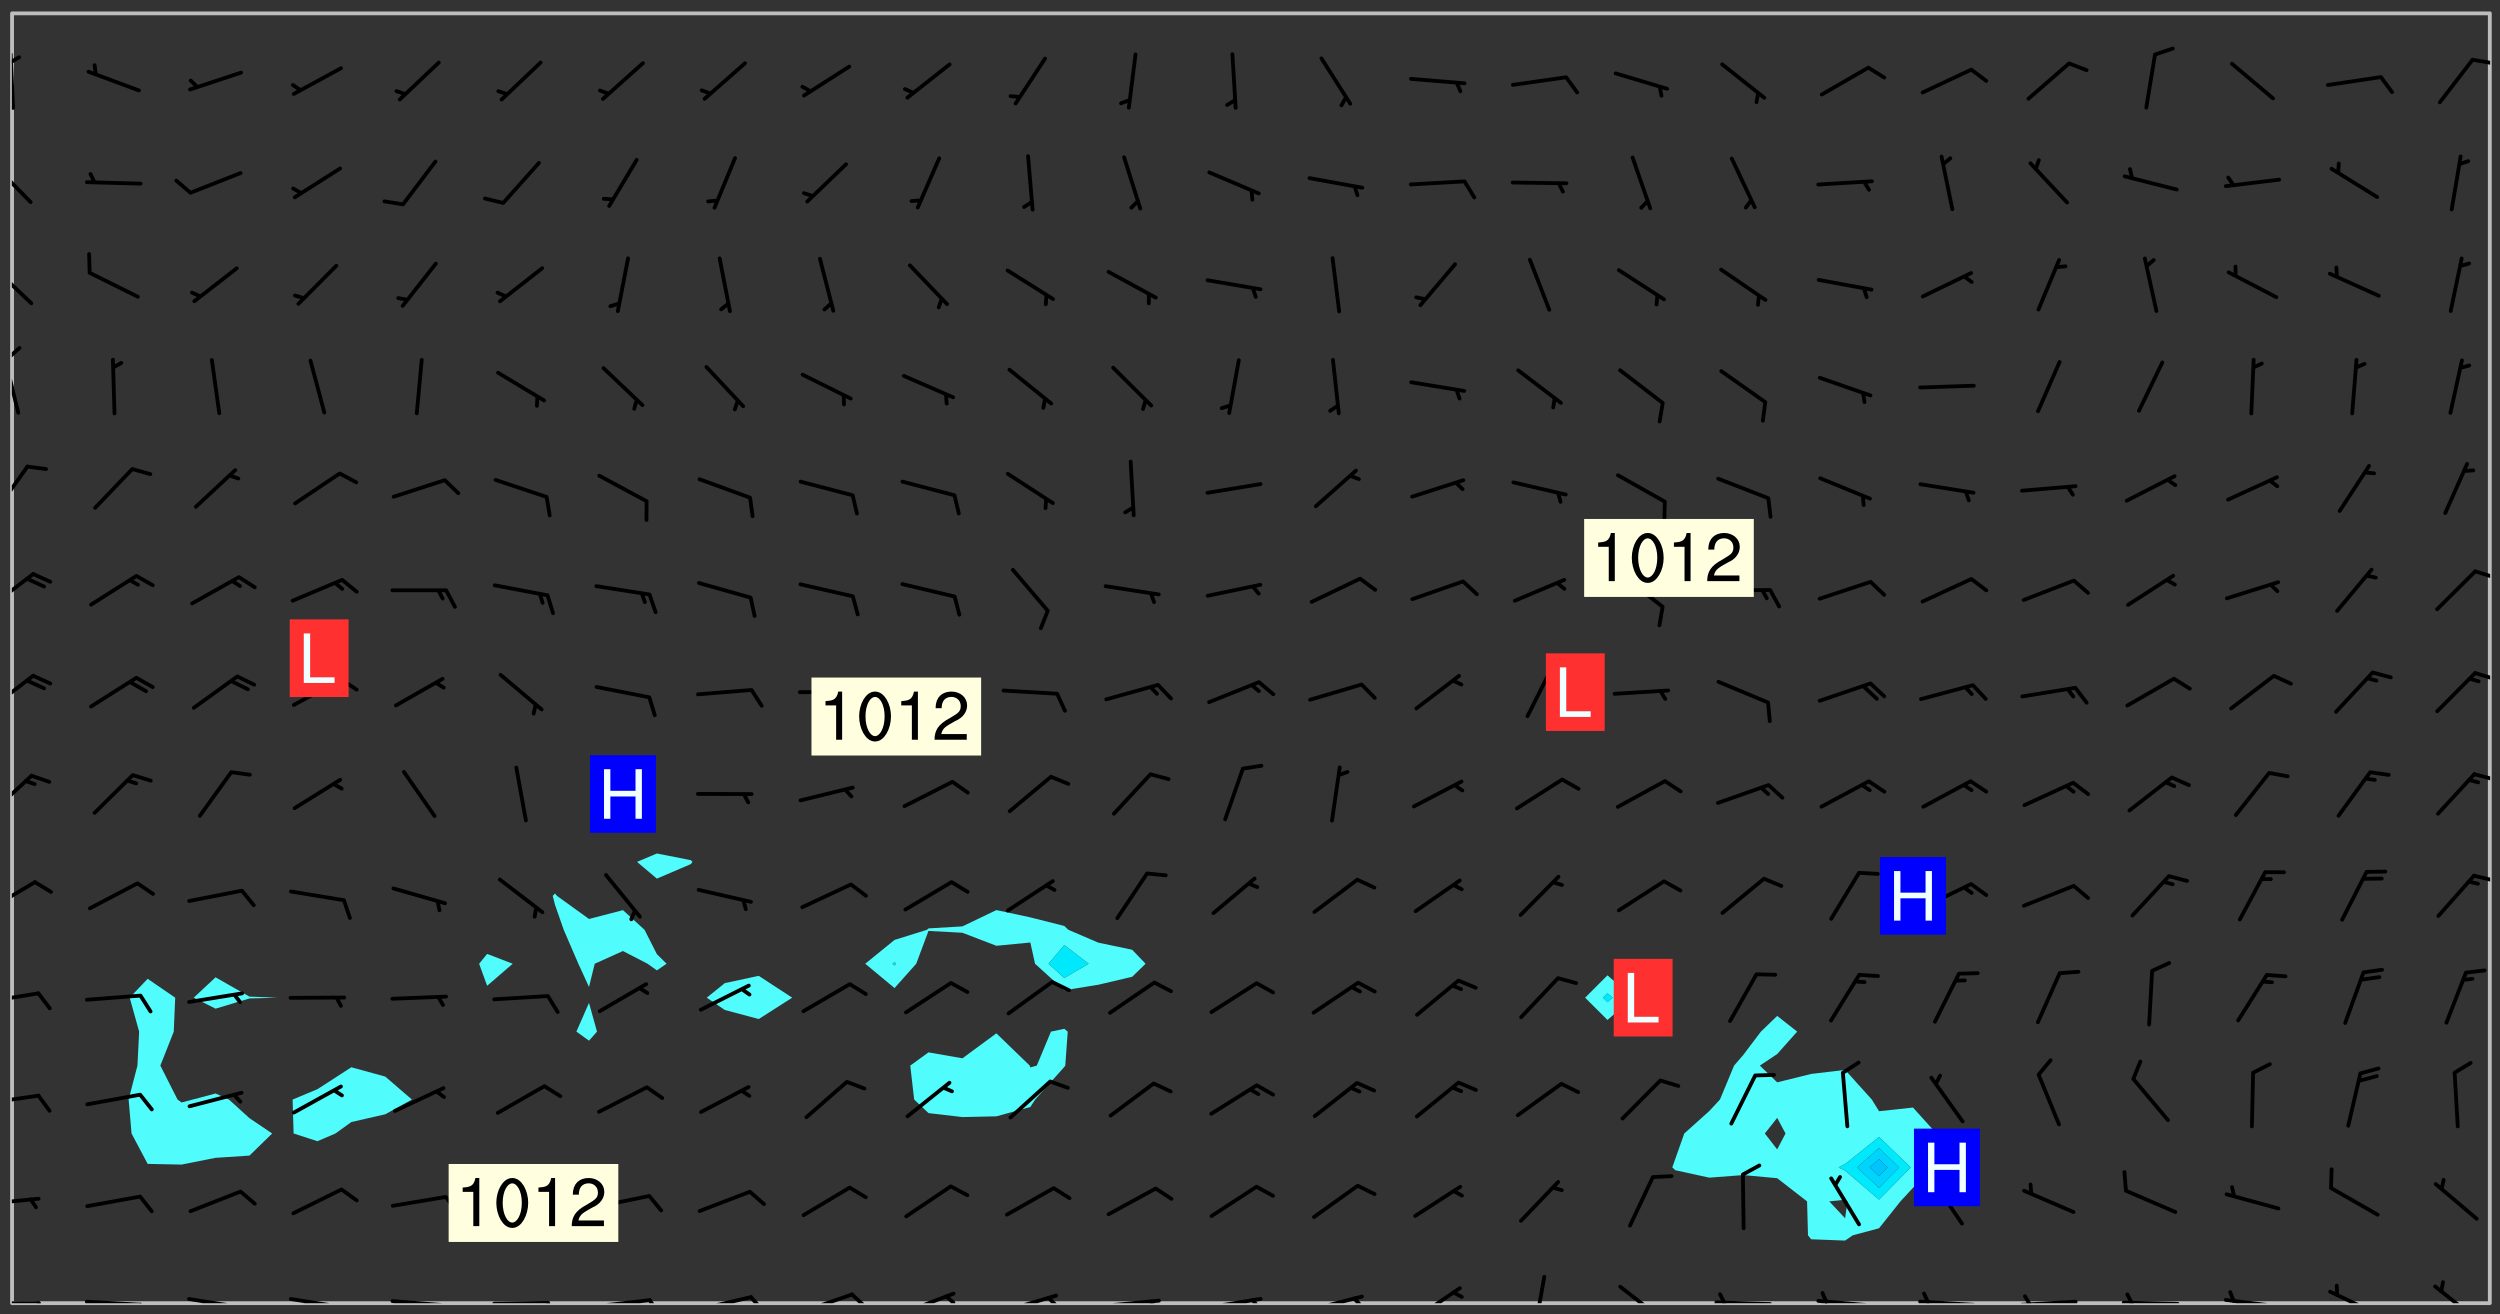 <svg xmlns="http://www.w3.org/2000/svg" role="img" xmlns:xlink="http://www.w3.org/1999/xlink" viewBox="142.45 309.95 326.84 171.84"><rect x="142.45" y="309.95" width="326.84" height="171.84" fill="#333333" stroke="none"/><defs><clipPath id="clip2"><path d="M 144 311.672 L 145 311.672 L 145 480.328 L 144 480.328 Z M 144 311.672"/></clipPath><clipPath id="clip3"><path d="M 144 311.672 L 468 311.672 L 468 480.328 L 144 480.328 Z M 144 311.672"/></clipPath><clipPath id="clip4"><path d="M 467 311.672 L 468 311.672 L 468 480.328 L 467 480.328 Z M 467 311.672"/></clipPath><clipPath id="clip5"><path d="M 144 480 L 148 480 L 148 480.328 L 144 480.328 Z M 144 480"/></clipPath><clipPath id="clip6"><path d="M 147 480 L 149 480 L 149 480.328 L 147 480.328 Z M 147 480"/></clipPath><clipPath id="clip7"><path d="M 153 479 L 162 479 L 162 480.328 L 153 480.328 Z M 153 479"/></clipPath><clipPath id="clip8"><path d="M 160 480 L 163 480 L 163 480.328 L 160 480.328 Z M 160 480"/></clipPath><clipPath id="clip9"><path d="M 166 479 L 175 479 L 175 480.328 L 166 480.328 Z M 166 479"/></clipPath><clipPath id="clip10"><path d="M 172 480 L 174 480 L 174 480.328 L 172 480.328 Z M 172 480"/></clipPath><clipPath id="clip11"><path d="M 180 479 L 188 479 L 188 480.328 L 180 480.328 Z M 180 479"/></clipPath><clipPath id="clip12"><path d="M 187 480 L 189 480 L 189 480.328 L 187 480.328 Z M 187 480"/></clipPath><clipPath id="clip13"><path d="M 193 479 L 202 479 L 202 480.328 L 193 480.328 Z M 193 479"/></clipPath><clipPath id="clip14"><path d="M 200 480 L 202 480 L 202 480.328 L 200 480.328 Z M 200 480"/></clipPath><clipPath id="clip15"><path d="M 206 480 L 215 480 L 215 480.328 L 206 480.328 Z M 206 480"/></clipPath><clipPath id="clip16"><path d="M 213 480 L 216 480 L 216 480.328 L 213 480.328 Z M 213 480"/></clipPath><clipPath id="clip17"><path d="M 220 479 L 228 479 L 228 480.328 L 220 480.328 Z M 220 479"/></clipPath><clipPath id="clip18"><path d="M 227 479 L 230 479 L 230 480.328 L 227 480.328 Z M 227 479"/></clipPath><clipPath id="clip19"><path d="M 233 479 L 241 479 L 241 480.328 L 233 480.328 Z M 233 479"/></clipPath><clipPath id="clip20"><path d="M 240 479 L 243 479 L 243 480.328 L 240 480.328 Z M 240 479"/></clipPath><clipPath id="clip21"><path d="M 246 478 L 255 478 L 255 480.328 L 246 480.328 Z M 246 478"/></clipPath><clipPath id="clip22"><path d="M 253 478 L 256 478 L 256 480.328 L 253 480.328 Z M 253 478"/></clipPath><clipPath id="clip23"><path d="M 260 478 L 268 478 L 268 480.328 L 260 480.328 Z M 260 478"/></clipPath><clipPath id="clip24"><path d="M 265 479 L 268 479 L 268 480.328 L 265 480.328 Z M 265 479"/></clipPath><clipPath id="clip25"><path d="M 273 479 L 281 479 L 281 480.328 L 273 480.328 Z M 273 479"/></clipPath><clipPath id="clip26"><path d="M 279 479 L 281 479 L 281 480.328 L 279 480.328 Z M 279 479"/></clipPath><clipPath id="clip27"><path d="M 286 479 L 295 479 L 295 480.328 L 286 480.328 Z M 286 479"/></clipPath><clipPath id="clip28"><path d="M 292 479 L 294 479 L 294 480.328 L 292 480.328 Z M 292 479"/></clipPath><clipPath id="clip29"><path d="M 300 479 L 308 479 L 308 480.328 L 300 480.328 Z M 300 479"/></clipPath><clipPath id="clip30"><path d="M 305 479 L 308 479 L 308 480.328 L 305 480.328 Z M 305 479"/></clipPath><clipPath id="clip31"><path d="M 313 479 L 321 479 L 321 480.328 L 313 480.328 Z M 313 479"/></clipPath><clipPath id="clip32"><path d="M 319 479 L 321 479 L 321 480.328 L 319 480.328 Z M 319 479"/></clipPath><clipPath id="clip33"><path d="M 327 478 L 334 478 L 334 480.328 L 327 480.328 Z M 327 478"/></clipPath><clipPath id="clip34"><path d="M 342 476 L 345 476 L 345 480.328 L 342 480.328 Z M 342 476"/></clipPath><clipPath id="clip35"><path d="M 354 477 L 361 477 L 361 480.328 L 354 480.328 Z M 354 477"/></clipPath><clipPath id="clip36"><path d="M 366 479 L 375 479 L 375 480.328 L 366 480.328 Z M 366 479"/></clipPath><clipPath id="clip37"><path d="M 367 478 L 369 478 L 369 480.328 L 367 480.328 Z M 367 478"/></clipPath><clipPath id="clip38"><path d="M 379 479 L 388 479 L 388 480.328 L 379 480.328 Z M 379 479"/></clipPath><clipPath id="clip39"><path d="M 380 478 L 382 478 L 382 480.328 L 380 480.328 Z M 380 478"/></clipPath><clipPath id="clip40"><path d="M 393 479 L 401 479 L 401 480.328 L 393 480.328 Z M 393 479"/></clipPath><clipPath id="clip41"><path d="M 393 478 L 395 478 L 395 480.328 L 393 480.328 Z M 393 478"/></clipPath><clipPath id="clip42"><path d="M 406 479 L 415 479 L 415 480.328 L 406 480.328 Z M 406 479"/></clipPath><clipPath id="clip43"><path d="M 406 479 L 409 479 L 409 480.328 L 406 480.328 Z M 406 479"/></clipPath><clipPath id="clip44"><path d="M 419 479 L 428 479 L 428 480.328 L 419 480.328 Z M 419 479"/></clipPath><clipPath id="clip45"><path d="M 420 478 L 422 478 L 422 480.328 L 420 480.328 Z M 420 478"/></clipPath><clipPath id="clip46"><path d="M 433 479 L 441 479 L 441 480.328 L 433 480.328 Z M 433 479"/></clipPath><clipPath id="clip47"><path d="M 433 478 L 435 478 L 435 480.328 L 433 480.328 Z M 433 478"/></clipPath><clipPath id="clip48"><path d="M 446 478 L 454 478 L 454 480.328 L 446 480.328 Z M 446 478"/></clipPath><clipPath id="clip49"><path d="M 460 477 L 467 477 L 467 480.328 L 460 480.328 Z M 460 477"/></clipPath><clipPath id="clip50"><path d="M 144 466 L 148 466 L 148 468 L 144 468 Z M 144 466"/></clipPath><clipPath id="clip51"><path d="M 144 452 L 148 452 L 148 455 L 144 455 Z M 144 452"/></clipPath><clipPath id="clip52"><path d="M 144 439 L 148 439 L 148 442 L 144 442 Z M 144 439"/></clipPath><clipPath id="clip53"><path d="M 144 425 L 148 425 L 148 430 L 144 430 Z M 144 425"/></clipPath><clipPath id="clip54"><path d="M 465 424 L 468 424 L 468 426 L 465 426 Z M 465 424"/></clipPath><clipPath id="clip55"><path d="M 144 411 L 147 411 L 147 417 L 144 417 Z M 144 411"/></clipPath><clipPath id="clip56"><path d="M 465 410 L 468 410 L 468 413 L 465 413 Z M 465 410"/></clipPath><clipPath id="clip57"><path d="M 144 398 L 148 398 L 148 403 L 144 403 Z M 144 398"/></clipPath><clipPath id="clip58"><path d="M 465 397 L 468 397 L 468 399 L 465 399 Z M 465 397"/></clipPath><clipPath id="clip59"><path d="M 144 384 L 148 384 L 148 390 L 144 390 Z M 144 384"/></clipPath><clipPath id="clip60"><path d="M 465 384 L 468 384 L 468 386 L 465 386 Z M 465 384"/></clipPath><clipPath id="clip61"><path d="M 144 370 L 147 370 L 147 377 L 144 377 Z M 144 370"/></clipPath><clipPath id="clip62"><path d="M 144 356 L 146 356 L 146 365 L 144 365 Z M 144 356"/></clipPath><clipPath id="clip63"><path d="M 144 355 L 146 355 L 146 358 L 144 358 Z M 144 355"/></clipPath><clipPath id="clip64"><path d="M 144 344 L 147 344 L 147 350 L 144 350 Z M 144 344"/></clipPath><clipPath id="clip65"><path d="M 144 331 L 147 331 L 147 337 L 144 337 Z M 144 331"/></clipPath><clipPath id="clip66"><path d="M 144 316 L 145 316 L 145 325 L 144 325 Z M 144 316"/></clipPath><clipPath id="clip67"><path d="M 144 317 L 146 317 L 146 319 L 144 319 Z M 144 317"/></clipPath><clipPath id="clip68"><path d="M 465 317 L 468 317 L 468 319 L 465 319 Z M 465 317"/></clipPath><g id="surface1761" clip-path="url(#clip1)"><path fill="#fff" fill-opacity="0" fill-rule="evenodd" d="M 0 0 L 1000 0 L 1000 1000 L 0 1000 Z M 0 0"/><path fill="#d3d3d3" fill-opacity="0" fill-rule="evenodd" d="M162.152 355.867L161.918 356.16 161.977 356.395 162.094 356.566 162.27 356.801 162.562 357.148 162.676 357.207 162.793 357.035 162.852 356.801 163.027 356.625 163.492 356.449 164.191 356.449 164.426 356.742 164.715 357.559 164.773 357.734 164.949 357.965 165.301 358.199 166 358.898 166.172 359.074 166.406 359.422 166.641 359.832 166.93 360.414 167.34 360.879 167.57 361.113 167.805 361.289 167.922 361.52 168.098 361.812 168.27 362.977 168.27 363.211 168.328 363.5 168.387 363.617 168.504 363.734 168.852 364.145 168.969 364.316 169.145 364.492 169.32 364.727 169.438 364.898 169.609 365.25 169.668 365.484 169.902 365.891 170.137 365.832 169.961 366.008 169.902 366.938 169.32 366.938 169.086 366.824 168.738 366.938 168.621 367.055 168.562 367.348 168.504 367.523 168.387 367.695 167.922 367.988 167.863 368.223 167.805 368.336 167.805 368.98 167.863 369.152 167.863 369.562 167.922 369.621 167.922 370.027 167.98 370.434 168.098 370.609 168.156 370.668 168.387 371.309 168.328 371.602 168.328 372.301 168.27 372.883 168.27 373.117 168.211 373.348 168.156 373.699 168.156 375.621 168.211 375.738 168.637 375.738 168.27 375.855 168.246 376.207 169.137 377.375 170.879 377.914 172.219 378.273 172.219 378.812 172.309 379.621 172.844 380.336 174.363 380.605 175.254 380.52 175.344 381.684 175.879 381.863 177.039 381.684 179.094 380.699 180.254 380.336 182.133 380.16 183.828 379.98 183.648 380.699 182.133 380.785 180.883 380.875 180.078 381.145 179.004 381.953 179.273 382.672 179.809 383.57 179.629 384.195 179.363 385.004 179.629 386.082 180.254 386.98 181.059 387.16 182.309 386.98 182.043 387.703 182.141 388.207 182.195 388.5 182.195 388.672 182.254 388.965 182.254 389.371 182.43 389.488 182.781 389.605 183.188 389.605 183.48 389.43 183.594 389.312 183.652 389.195 183.77 388.965 183.828 388.789 184.18 388.324 184.41 388.148 184.586 388.09 184.762 388.148 184.82 388.324 184.938 389.312 184.992 389.781 185.051 389.953 185.168 390.188 185.344 390.246 186.16 390.305 186.449 390.305 186.566 390.539 186.625 390.945 186.684 391.297 186.684 392.402 186.801 392.695 186.918 393.043 187.207 393.742 187.383 394.094 187.965 394.848 188.316 395.023 188.488 395.082 188.957 395.316 189.598 395.781 189.945 396.016 190.238 396.191 190.531 396.246 190.762 396.309 191.578 396.656 191.871 396.832 191.984 397.004 192.336 397.355 192.453 397.531 192.977 398.172 192.977 398.461 193.035 398.812 193.035 399.16 193.094 399.512 193.152 399.801 193.27 399.859 193.441 399.918 193.617 399.918 194.199 400.152 194.375 400.27 194.551 400.559 194.727 400.793 194.84 401.027 195.133 401.258 195.25 401.375 195.25 401.785 195.309 401.84 195.598 402.074 195.832 402.191 195.891 402.309 196.008 402.48 196.066 402.598 196.297 402.832 196.355 403.008 196.59 403.066 196.707 403.125 196.59 403.238 196.531 403.355 196.531 403.473 196.414 403.766 196.297 404.055 196.297 404.637 196.473 404.754 196.59 404.812 196.648 404.93 196.766 405.047 196.879 405.105 197.055 405.453 197.113 405.805 197.172 406.211 197.172 406.387 197.113 406.562 196.996 407.262 196.996 407.434 197.113 407.609 197.406 407.902 197.812 407.902 197.988 408.02 198.105 408.191 198.223 408.484 198.223 408.719 197.695 408.719 197.465 408.484 197.23 408.484 197.055 408.543 196.996 409.242 197.055 409.59 197.172 409.766 197.348 410.176 197.465 410.406 197.754 410.875 197.93 410.93 198.453 410.93 198.688 410.988 199.445 411.629 199.504 411.922 199.504 412.156 199.562 412.215 199.793 412.562 199.793 412.914 199.676 413.086 199.676 413.379 199.969 413.668 200.262 413.844 200.434 413.902 200.727 414.078 201.02 414.195 201.602 414.602 201.891 414.836 202.184 415.012 202.402 415.172 202.418 415.184 202.648 415.359 203.289 415.883 203.465 416.117 203.582 416.293 203.758 416.469 203.871 416.641 203.871 417.281 203.988 417.457 204.457 417.574 205.039 417.691 205.273 417.75 205.504 417.863 205.797 417.98 205.91 418.039 206.496 418.391 206.785 418.562 206.961 418.625 207.137 418.68 207.312 418.738 208.012 419.09 208.301 419.266 208.535 419.32 208.824 419.496 209.059 419.613 209.699 420.02 209.992 420.137 210.164 420.195 210.398 420.254 210.809 420.312 211.039 420.371 211.273 420.488 211.332 420.66 210.922 420.836 211.391 420.895 211.449 421.188 211.562 421.422 211.738 421.477 211.973 421.535 212.148 421.594 212.555 421.711 213.195 421.945 213.312 422.117 213.371 422.352 213.371 422.527 213.312 422.645 213.254 423.051 213.488 423.285 213.605 423.344 213.953 423.461 214.594 423.691 214.77 423.809 215.059 423.926 215.234 424.102 215.469 424.566 216.051 425.672 216.227 425.848 216.574 426.023 216.75 426.141 217.102 426.258 218.148 426.781 218.383 426.84 218.848 426.953 219.141 427.012 219.605 427.188 220.363 427.77 220.598 428.004 220.945 428.469 221.121 428.645 221.41 428.879 222.227 429.578 222.52 429.754 222.809 430.043 223.102 430.219 223.395 430.508 224.09 431.148 224.266 431.324 224.559 431.559 224.848 431.793 225.316 432.082 225.957 432.664 226.305 432.898 226.539 433.191 226.887 433.539 227.238 434.004 228.172 434.996 228.52 435.402 228.637 435.578 228.871 435.637 228.984 435.754 229.629 435.93 229.859 436.043 230.094 436.102 230.387 436.277 230.617 436.395 231.551 437.094 231.957 437.5 232.191 437.676 232.598 437.852 232.832 437.969 233.648 438.316 233.996 438.551 234.23 438.668 234.523 438.957 234.754 439.074 235.512 439.426 235.863 439.598 236.094 439.656 236.387 439.773 236.621 439.832 237.492 440.008 238.309 440.008 238.777 440.238 238.949 440.297 239.824 440.996 240.289 441.113 240.582 441.172 240.758 441.23 240.988 441.289 241.457 441.348 241.805 441.406 242.156 441.465 242.562 441.523 242.855 441.523 243.027 441.582 243.027 441.812 243.203 441.988 243.496 441.988 243.844 442.047 244.195 442.105 244.895 442.223 245.535 442.223 246 441.988 246.293 441.812 246.465 441.695 246.875 441.523 247.164 441.348 248.098 440.883 248.566 440.59 249.09 440.297 249.555 440.125 250.02 439.949 251.07 439.484 251.359 439.367 251.77 439.25 252.059 439.133 252.586 438.957 254.102 438.258 254.684 437.91 254.973 437.852 255.266 437.793 255.613 437.676 256.488 437.445 256.84 437.328 256.953 437.328 257.188 437.27 258.062 437.035 258.297 436.977 259.109 436.977 259.461 436.918 260.277 436.801 260.449 436.742 260.801 436.688 261.094 436.629 261.324 436.57 262.141 436.395 262.316 436.336 262.664 436.336 262.898 436.277 263.363 436.16 264.121 435.988 264.355 435.93 264.703 435.93 265.113 435.812 265.402 435.754 266.688 435.695 266.977 435.695 267.387 435.637 267.617 435.578 267.793 435.578 268.668 435.461 269.074 435.461 269.484 435.344 269.832 435.344 270.184 435.23 271.055 435.172 272.805 435.172 273.852 435.461 274.262 435.578 274.551 435.695 274.902 435.812 275.191 435.93 276.242 436.102 276.531 436.16 276.824 436.16 277.117 436.219 277.289 436.277 277.699 436.336 277.871 436.395 277.988 436.453 278.105 436.453 278.223 436.512 278.574 436.57 278.688 436.57 279.098 436.637 281.02 437.031 282.945 437.426 284.465 437.875 286.16 438.594 288.305 439.398 289.91 438.68 291.34 437.875 292.5 436.797 293.75 436.348 296.785 435.629 298.66 435.27 300.805 433.922 303.039 432.668 305.539 431.41 307.234 430.961 309.02 430.781 310.18 430.512 310.805 431.051 312.145 430.781 312.859 429.793 313.844 428.449 314.289 428.27 315.094 427.91 316.969 427.371 318.754 426.922 320.004 426.652 321.164 426.562 322.863 426.473 324.824 426.203 326.074 426.113 326.613 426.113 327.238 426.023 328.129 426.023 330.273 425.844 332.684 425.664 335.273 425.574 336.969 425.754 338.578 425.844 340.008 426.203 341.168 426.922 343.043 427.91 344.203 429.438 344.469 430.152 345.098 430.242 345.453 431.141 345.988 431.68 346.523 433.207 347.598 433.566 348.133 433.566 347.328 434.102 347.418 435.809 348.133 438.504 349.023 439.309 349.918 440.297 350.633 441.555 352.418 442.094 353.938 441.914 354.293 443.258 355.902 442.453 356.883 441.914 357.152 442.184 357.469 441.969 357.688 441.824 358.488 442.273 358.938 441.914 359.293 441.914 359.828 441.645 360.367 440.926 360.902 440.656 361.527 439.668 362.688 440.117 363.527 440.488 364.922 441.105 366.617 440.926 368.223 440.926 370.008 441.016 370.188 439.309 370.723 437.965 371.527 438.234 372.02 439.082 372.422 439.488 372.332 440.027 372.332 440.387 373.047 440.836 373.758 440.566 375.188 440.566 375.547 441.555 375.992 442.812 376.707 444.156 377.957 444.785 379.652 445.414 380.367 445.234 380.547 444.695 381.527 444.605 381.977 444.965 382.062 446.223 381.797 446.852 381.262 447.031 381.262 447.57 381.977 448.555 382.242 449.094 383.227 450.082 384.027 451.16 383.762 451.52 383.672 452.418 383.047 454.75 382.691 456.816 382.602 458.609 382.422 459.328 382.332 459.867 382.332 461.305 381.352 463.188 380.992 464.895 380.457 465.793 379.652 466.961 379.387 467.5 381.441 468.754 381.527 469.113 381.172 469.652 381.082 469.473 381.082 470.281 381.172 471.719 380.727 472.434 379.652 472.527 379.387 473.242 379.922 474.141 380.727 474.859 381.887 475.668 383.227 475.938 383.672 476.297 383.316 476.746 381.527 476.656 380.277 476.207 379.562 475.488 378.938 475.398 378.762 478.988 378.574 480.297 467.934 480.297 467.934 311.703 412.664 311.703 412.664 360.785 413.426 360.91 416.715 361.453 418.738 364.289 418.738 367.043 421.09 367.375 423.438 367.707 427.488 367.707 426.109 371.867 424.086 372.574 422.062 373.277 421.52 373.621 418.926 375.238 418.738 375.355 416.715 373.277 415.984 370.535 413.312 368.457 411.938 364.957 411.871 364.875 409.914 362.203 412.664 360.785 412.664 311.703 294.422 311.703 294.422 403.117 294.539 403.148 294.672 403.16 294.746 403.234 294.852 403.281 294.941 403.34 295.027 403.398 295.117 403.457 295.414 403.754 295.473 403.844 295.504 403.961 295.531 404.078 295.547 404.215 295.516 404.332 295.457 404.422 295.398 404.508 295.355 404.613 295.309 404.715 295.281 404.836 295.281 404.98 295.457 405.25 295.605 405.398 295.68 405.484 295.754 405.559 295.797 405.664 295.859 405.754 295.918 405.84 295.961 405.945 296.02 406.035 296.066 406.137 296.109 406.242 296.168 406.328 296.285 406.508 296.359 406.582 296.422 406.668 296.48 406.758 296.523 406.863 296.582 406.953 296.641 407.039 296.703 407.129 296.762 407.219 296.805 407.32 296.922 407.5 296.996 407.574 297.055 407.66 297.129 407.734 297.219 407.793 297.324 407.84 297.473 407.84 297.605 407.824 297.738 407.84 297.84 407.793 297.914 407.719 297.961 407.617 297.945 407.484 297.945 407.336 297.898 407.23 297.871 407.113 297.824 407.012 297.797 406.891 297.754 406.789 297.691 406.699 297.648 406.598 297.605 406.492 297.574 406.375 297.559 406.242 297.547 406.105 297.633 406.047 297.691 405.961 297.812 405.93 297.855 406.035 297.871 406.168 297.871 406.285 297.93 406.387 297.988 406.477 298.078 406.535 298.227 406.684 298.285 406.773 298.328 406.879 298.316 406.98 298.402 407.039 298.508 407.086 298.594 407.145 298.684 407.203 298.758 407.277 298.641 407.305 298.535 407.352 298.449 407.41 298.375 407.484 298.316 407.574 298.254 407.66 298.227 407.781 298.18 407.883 298.137 407.988 298.105 408.105 298.094 408.238 298.078 408.371 298.078 408.52 298.105 408.637 298.152 408.742 298.195 408.844 298.254 408.934 298.328 409.008 298.418 409.066 298.492 409.141 298.582 409.199 298.641 409.289 298.684 409.395 298.73 409.496 298.848 409.527 298.98 409.543 299.129 409.543 299.246 409.512 299.352 409.555 299.395 409.66 299.441 409.762 299.469 409.883 299.5 410 299.527 410.117 299.559 410.238 299.586 410.355 299.691 410.398 299.793 410.445 299.926 410.43 300.074 410.578 300.137 410.664 300.211 410.738 300.281 410.812 300.371 410.875 300.477 410.918 300.578 410.961 300.695 410.992 300.832 411.008 300.949 410.977 301.023 410.902 301.051 410.785 301.039 410.652 301.008 410.531 300.98 410.414 301.023 410.309 301.141 410.309 301.23 410.371 301.348 410.398 301.496 410.398 301.629 410.414 301.777 410.414 301.91 410.43 302.043 410.414 302.191 410.414 302.324 410.398 302.457 410.387 302.594 410.398 302.711 410.371 302.844 410.355 303.035 410.297 302.977 410.473 302.961 410.605 302.934 410.727 302.918 410.859 302.859 410.945 302.727 410.961 302.621 411.008 302.516 411.051 302.398 411.082 302.281 411.109 302.016 411.141 301.867 411.141 301.734 411.156 301.66 411.23 301.719 411.316 301.867 411.465 301.984 411.645 302.059 411.715 302.148 411.777 302.238 411.836 302.324 411.895 302.414 411.953 302.516 411.996 302.621 412.059 302.727 412.102 302.812 412.16 302.918 412.207 303.02 412.25 303.199 412.367 303.258 412.457 303.215 412.559 303.168 412.664 303.184 412.797 303.406 413.02 303.465 413.109 303.508 413.211 303.539 413.332 303.582 413.434 303.598 413.566 303.629 413.684 303.641 413.82 303.672 413.938 303.82 414.086 303.922 414.129 304.027 414.172 304.145 414.203 304.277 414.219 304.414 414.234 304.531 414.234 304.648 414.203 304.738 414.145 304.781 414.039 304.828 413.938 304.871 413.832 304.902 413.715 304.914 413.582 304.914 413.434 304.902 413.301 304.887 413.168 304.855 413.051 304.812 412.945 304.766 412.84 304.723 412.738 304.68 412.633 304.664 412.5 304.68 412.367 304.707 412.25 304.738 412.133 304.766 412.012 304.812 411.91 304.902 411.852 304.988 411.789 305.062 411.715 305.152 411.656 305.375 411.434 305.434 411.348 305.508 411.273 305.625 411.094 305.684 411.008 305.684 410.859 305.609 410.785 305.508 410.738 305.402 410.695 305.301 410.652 305.242 410.562 305.195 410.457 305.168 410.34 305.258 410.281 305.375 410.25 305.477 410.207 305.656 410.09 305.805 409.941 305.816 409.809 305.805 409.703 305.715 409.645 305.582 409.66 305.434 409.66 305.301 409.676 305.168 409.66 305.047 409.629 304.961 409.57 304.887 409.496 304.828 409.406 304.766 409.32 304.648 409.141 304.59 409.055 304.621 408.934 304.707 408.875 304.828 408.844 304.887 408.758 304.887 408.637 304.855 408.52 304.797 408.43 304.738 408.344 304.691 408.238 304.664 408.121 304.648 407.988 304.707 407.898 304.781 407.824 304.871 407.766 304.988 407.586 305.062 407.512 305.121 407.426 305.27 407.277 305.391 407.246 305.523 407.23 305.656 407.246 305.73 407.32 305.773 407.426 305.789 407.559 305.758 407.676 305.641 407.707 305.508 407.719 305.359 407.867 305.316 407.973 305.27 408.074 305.242 408.195 305.211 408.312 305.211 408.461 305.242 408.578 305.285 408.684 305.344 408.773 305.418 408.844 305.492 408.918 305.609 408.949 305.73 408.977 305.848 408.949 305.98 408.934 306.098 408.934 306.188 408.992 306.262 409.066 306.309 409.172 306.367 409.258 306.469 409.305 306.602 409.32 306.707 409.363 306.793 409.422 306.781 409.527 306.707 409.602 306.527 409.719 306.469 409.809 306.379 409.867 306.309 409.941 306.234 410.016 306.172 410.105 306.145 410.223 306.129 410.355 306.145 410.488 306.129 410.621 306.129 410.77 306.145 410.902 306.172 411.02 306.203 411.141 306.277 411.215 306.367 411.273 306.453 411.332 306.543 411.391 306.66 411.422 306.66 411.508 306.559 411.555 306.469 411.613 306.203 411.645 306.086 411.672 305.938 411.672 305.832 411.715 305.73 411.762 305.672 411.852 305.609 412.086 305.598 412.219 305.566 412.34 305.551 412.473 305.551 412.766 305.539 412.898 305.551 413.035 305.566 413.168 305.699 413.184 305.832 413.195 305.953 413.227 306.039 413.285 306.113 413.359 306.16 413.465 306.203 413.566 306.219 413.699 306.219 414.145 306.203 414.277 306.203 414.723 306.234 414.988 306.262 415.105 306.277 415.238 306.309 415.355 306.395 415.566 306.426 415.832 306.426 415.98 306.395 416.098 306.367 416.215 306.336 416.336 306.309 416.453 306.277 416.57 306.246 416.691 306.234 416.824 306.219 416.957 306.309 417.016 306.426 416.984 306.527 417 306.574 417.105 306.543 417.371 306.543 417.812 306.5 417.918 306.453 418.023 306.41 418.125 306.367 418.23 306.309 418.316 306.277 418.438 306.234 418.555 306.203 418.672 306.188 418.805 306.203 418.938 306.262 419.027 306.367 419.074 306.453 419.133 306.512 419.219 306.5 419.355 306.469 419.473 306.426 419.574 306.426 420.02 306.41 420.152 306.41 420.301 306.379 420.418 306.336 420.523 306.309 420.641 306.262 420.746 306.219 420.848 306.188 420.969 306.16 421.086 306.129 421.219 306.098 421.336 306.07 421.453 306.027 421.559 305.996 421.676 305.965 421.797 305.953 421.93 305.938 422.062 305.938 422.359 305.965 422.477 305.965 422.625 306.012 423.023 306.039 423.141 306.098 423.23 306.219 423.262 306.367 423.262 306.5 423.246 306.559 423.336 306.559 423.453 306.5 423.543 306.41 423.602 306.309 423.645 306.203 423.691 306.113 423.75 306.027 423.809 305.891 423.824 305.773 423.793 305.641 423.777 305.539 423.824 305.477 423.91 305.465 424.047 305.449 424.18 305.418 424.297 305.391 424.414 305.375 424.547 305.344 424.668 305.344 424.965 305.359 425.098 305.391 425.215 305.391 425.363 305.402 425.496 305.402 425.645 305.375 425.762 305.328 425.863 305.301 425.984 305.27 426.102 305.211 426.191 305.137 426.266 305.035 426.309 304.93 426.355 304.812 426.383 304.691 426.414 304.59 426.367 304.648 426.281 304.754 426.234 304.781 426.117 304.812 426 304.84 425.879 304.871 425.762 304.871 425.613 304.887 425.48 304.855 425.363 304.812 425.258 304.707 425.273 304.633 425.348 304.531 425.391 304.441 425.453 304.367 425.527 304.324 425.629 304.309 425.762 304.277 425.879 304.25 426 304.219 426.117 304.191 426.234 304.16 426.355 304.133 426.473 304.102 426.59 304.059 426.695 303.969 426.754 303.879 426.754 303.762 426.723 303.73 426.637 303.746 426.5 303.715 426.383 303.715 426.234 303.703 426.102 303.703 425.953 303.641 425.719 303.613 425.598 303.57 425.496 303.523 425.391 303.465 425.305 303.406 425.215 303.363 425.109 303.301 425.023 303.152 424.875 303.082 424.801 302.977 424.754 302.871 424.711 302.77 424.668 302.473 424.371 302.383 424.297 302.297 424.238 302.191 424.195 302.102 424.133 302.016 424.074 301.91 424.031 301.82 423.973 301.734 423.91 301.66 423.84 301.555 423.793 301.469 423.734 301.363 423.691 301.273 423.629 301.172 423.586 301.066 423.543 300.98 423.484 300.875 423.438 300.77 423.395 300.668 423.348 300.578 423.289 300.477 423.246 300.371 423.203 300.281 423.141 300.164 423.113 300.031 423.098 299.898 423.113 299.75 423.113 299.617 423.129 299.5 423.098 299.41 423.039 299.336 422.965 299.246 422.906 299.145 422.859 298.996 422.859 298.875 422.832 298.773 422.789 298.699 422.715 298.582 422.535 298.492 422.477 298.391 422.434 298.301 422.371 298.195 422.328 298.105 422.27 298.02 422.211 297.914 422.164 297.855 422.078 297.797 421.988 297.754 421.883 297.707 421.781 297.633 421.707 297.547 421.648 297.473 421.574 297.383 421.516 297.16 421.293 297.117 421.188 297.086 420.922 297.191 420.879 297.336 420.879 297.441 420.922 297.516 420.996 297.605 421.055 297.691 421.113 297.797 421.16 297.887 421.219 298.035 421.367 298.105 421.441 298.254 421.59 298.316 421.676 298.391 421.75 298.477 421.809 298.551 421.883 298.641 421.945 298.73 422.004 298.816 422.062 299.086 422.238 299.188 422.285 299.293 422.328 299.395 422.371 299.441 422.297 299.5 422.211 299.574 422.137 299.645 422.062 299.75 422.105 299.824 422.18 299.883 422.27 299.926 422.371 299.973 422.477 300.016 422.582 300.137 422.609 300.254 422.582 300.328 422.492 300.371 422.387 300.43 422.297 300.504 422.223 300.609 422.18 300.727 422.152 300.859 422.164 300.949 422.223 301.098 422.371 301.156 422.461 301.199 422.566 301.246 422.668 301.289 422.773 301.332 422.875 301.438 422.922 301.543 422.965 301.676 422.98 301.762 422.922 301.82 422.832 301.895 422.758 302 422.715 302.117 422.742 302.223 422.789 302.324 422.832 302.43 422.875 302.531 422.922 302.711 423.039 302.711 423.156 302.695 423.289 302.711 423.422 302.727 423.559 302.785 423.645 302.887 423.691 303.008 423.719 303.125 423.75 303.273 423.75 303.391 423.719 303.449 423.629 303.629 423.512 303.688 423.422 303.762 423.348 303.82 423.262 303.938 423.082 304.117 422.965 304.234 422.996 304.324 423.055 304.367 423.129 304.352 423.262 304.352 423.379 304.441 423.438 304.59 423.438 304.723 423.422 304.855 423.41 305.121 423.379 305.227 423.336 305.344 423.305 305.465 423.277 305.539 423.203 305.609 423.129 305.672 423.039 305.656 422.934 305.609 422.832 305.508 422.789 305.402 422.773 305.285 422.801 305.02 422.832 304.871 422.832 304.797 422.758 304.707 422.699 304.59 422.668 304.473 422.641 304.34 422.625 304.191 422.625 304.059 422.641 303.762 422.641 303.656 422.594 303.508 422.445 303.465 422.344 303.406 422.254 303.629 422.031 303.715 421.973 303.82 421.93 303.938 421.898 304.07 421.883 304.203 421.898 304.34 421.914 304.441 421.957 304.574 421.945 304.664 421.883 304.766 421.84 304.828 421.75 304.781 421.648 304.691 421.59 304.574 421.559 304.473 421.516 304.414 421.426 304.352 421.336 304.352 421.219 304.367 421.086 304.473 421.039 304.547 420.969 304.547 420.848 304.457 420.789 304.426 420.672 304.516 420.613 304.59 420.539 304.633 420.434 304.691 420.344 304.738 420.242 304.754 420.109 304.754 419.961 304.707 419.855 304.664 419.754 304.574 419.695 304.441 419.68 304.34 419.637 304.203 419.621 304.086 419.59 303.641 419.59 303.508 419.574 303.375 419.562 303.242 419.547 303.125 419.516 302.977 419.516 302.844 419.5 302.711 419.488 302.445 419.457 302.324 419.414 302.238 419.355 302.164 419.281 302.164 419.133 302.176 419 302.281 418.953 302.383 418.91 302.516 418.895 302.668 418.895 302.801 418.879 303.094 418.879 303.215 418.91 303.316 418.953 303.406 419.012 303.641 419.074 303.762 419.027 303.852 418.969 303.953 418.926 304.086 418.91 304.191 418.953 304.293 419 304.426 419.012 304.547 418.984 304.691 418.984 304.812 418.953 304.93 418.926 305.035 418.879 305.109 418.805 305.195 418.746 305.344 418.598 305.402 418.512 305.449 418.406 305.477 418.289 305.492 418.184 305.391 418.141 305.301 418.082 305.184 418.051 305.078 418.008 304.988 417.945 304.914 417.859 304.84 417.785 304.738 417.742 304.633 417.695 304.531 417.652 304.473 417.562 304.426 417.461 304.34 417.25 304.277 417.164 304.219 417.074 304.145 417 304.059 416.941 303.789 416.941 303.672 416.973 303.582 417.031 303.48 417.074 303.348 417.09 303.242 417.074 303.215 416.957 303.152 416.867 303.035 416.836 302.934 416.793 302.785 416.645 302.754 416.527 302.738 416.422 302.812 416.348 302.992 416.23 303.109 416.203 303.227 416.172 303.363 416.188 303.465 416.23 303.57 416.273 303.672 416.32 303.777 416.363 303.895 416.395 304.027 416.41 304.145 416.438 304.277 416.453 304.383 416.438 304.473 416.379 304.398 416.305 304.293 416.262 304.219 416.188 304.145 416.098 303.996 415.949 303.91 415.891 303.82 415.832 303.746 415.758 303.656 415.699 303.555 415.652 303.434 415.625 303.332 415.578 303.227 415.535 303.109 415.504 303.008 415.461 302.887 415.43 302.738 415.43 302.621 415.461 302.516 415.504 302.43 415.566 302.25 415.684 302.164 415.742 302.074 415.801 301.969 415.848 301.883 415.906 301.777 415.949 301.676 415.992 301.57 416.039 301.496 416.113 301.438 416.203 301.379 416.289 301.332 416.395 301.273 416.48 301.199 416.555 301.066 416.543 300.949 416.512 300.832 416.512 300.758 416.586 300.668 416.645 300.594 416.719 300.504 416.777 300.418 416.836 300.312 416.883 300.211 416.926 300.074 416.941 299.973 416.898 299.824 416.75 299.719 416.703 299.633 416.703 299.527 416.75 299.426 416.793 299.305 416.824 299.188 416.793 299.113 416.719 299.113 416.602 299.145 416.48 299.219 416.41 299.277 416.32 299.352 416.246 299.469 416.215 299.574 416.172 299.867 416.172 300 416.156 300.137 416.141 300.238 416.098 300.328 416.039 300.43 415.992 300.52 415.934 300.652 415.922 300.742 415.98 300.875 415.992 300.965 415.934 301.051 415.875 301.156 415.832 301.246 415.773 301.332 415.711 301.422 415.652 301.57 415.504 301.629 415.418 301.688 415.328 301.793 415.285 301.926 415.27 302.043 415.297 302.164 415.328 302.223 415.27 302.281 415.18 302.312 414.914 302.34 414.797 302.445 414.809 302.578 414.824 302.68 414.781 302.77 414.723 302.828 414.633 302.902 414.559 302.961 414.469 303.008 414.367 303.02 414.234 303.008 414.102 302.961 413.996 302.812 413.848 302.754 413.758 302.695 413.672 302.652 413.566 302.652 413.121 302.668 412.988 302.668 412.84 302.68 412.707 302.621 412.648 302.531 412.707 302.43 412.664 302.25 412.547 302.164 412.488 302.102 412.398 302.043 412.309 301.969 412.234 301.883 412.176 301.762 412.207 301.66 412.219 301.555 412.266 301.469 412.324 301.363 412.367 301.215 412.516 301.125 412.574 301.039 412.633 300.949 412.695 300.844 412.738 300.711 412.754 300.711 412.633 300.816 412.59 300.934 412.559 301.008 412.488 301.051 412.383 301.051 412.234 301.023 412.117 300.875 411.969 300.742 411.953 300.594 411.953 300.477 411.984 300.371 412.027 300.27 412.07 300.18 412.133 300.062 412.16 299.988 412.086 300 411.953 299.957 411.852 299.914 411.746 299.824 411.688 299.707 411.715 299.586 411.746 299.469 411.777 299.367 411.82 299.246 411.852 299.145 411.895 299.039 411.938 298.949 411.996 298.848 412.012 298.848 411.895 298.863 411.762 298.805 411.672 298.73 411.715 298.582 411.863 298.523 411.953 298.449 412.027 298.402 412.133 298.359 412.234 298.285 412.309 298.227 412.398 298.152 412.473 298.094 412.559 298.02 412.633 297.93 412.695 297.855 412.766 297.781 412.84 297.68 412.855 297.547 412.871 297.441 412.828 297.441 412.707 297.59 412.559 297.633 412.457 297.691 412.367 297.738 412.266 297.781 412.16 297.84 412.07 297.871 411.953 297.914 411.852 297.945 411.73 297.973 411.613 298.02 411.508 298.062 411.406 298.105 411.301 298.18 411.23 298.27 411.168 298.359 411.109 298.461 411.066 298.758 411.066 299.023 411.035 299.129 410.992 299.055 410.918 298.938 410.887 298.832 410.844 298.742 410.785 298.641 410.738 298.551 410.68 298.449 410.637 298.344 410.594 298.254 410.531 298.168 410.473 298.062 410.43 297.961 410.387 297.84 410.355 297.723 410.324 297.621 410.281 297.5 410.25 297.398 410.207 297.309 410.148 297.266 410.043 297.25 409.91 297.352 409.867 297.484 409.852 297.621 409.867 297.754 409.852 297.855 409.809 297.914 409.719 297.93 409.613 297.84 409.555 297.766 409.48 297.664 409.438 297.574 409.379 297.426 409.23 297.383 409.125 297.367 408.992 297.367 408.699 297.309 408.609 297.219 408.551 297.145 408.477 297.102 408.371 297.07 408.254 297.012 408.164 296.938 408.09 296.82 408.062 296.746 407.988 296.656 407.93 296.566 407.867 296.48 407.809 296.406 407.734 296.348 407.648 296.301 407.543 296.215 407.484 296.066 407.336 295.871 407.277 295.738 407.293 295.637 407.336 295.562 407.41 295.516 407.512 295.473 407.617 295.414 407.707 295.355 407.793 295.059 408.09 294.969 408.148 294.883 408.148 294.82 408.062 294.777 407.957 294.809 407.84 294.867 407.75 294.895 407.633 294.883 407.5 294.793 407.438 294.688 407.484 294.57 407.512 294.453 407.543 294.184 407.719 294.082 407.766 293.965 407.793 293.859 407.84 293.77 407.898 293.668 407.941 293.609 407.855 293.562 407.75 293.578 407.617 293.625 407.512 293.695 407.438 293.77 407.367 293.828 407.277 293.828 407.129 293.785 407.023 293.547 407.023 293.445 407.07 293.414 407.188 293.387 407.305 293.355 407.426 293.281 407.469 293.148 407.484 293.074 407.438 293.031 407.336 292.988 407.23 292.941 407.129 292.898 407.023 292.777 407.055 292.676 407.098 292.543 407.113 292.426 407.145 292.32 407.188 292.23 407.246 292.129 407.293 292.008 407.32 291.875 407.336 291.773 407.293 291.715 407.203 291.668 407.098 291.625 406.996 291.582 406.891 291.582 406.773 291.641 406.684 291.727 406.625 291.906 406.508 292.008 406.461 292.113 406.418 292.219 406.359 292.32 406.316 292.41 406.254 292.512 406.211 292.617 406.152 292.719 406.105 292.809 406.047 292.914 406.004 293.016 405.961 293.105 405.898 293.207 405.855 293.344 405.84 293.461 405.871 293.562 405.914 293.684 405.945 293.785 405.988 293.891 406.035 293.992 406.078 294.098 406.121 294.199 406.168 294.305 406.211 294.406 406.254 294.512 406.301 294.598 406.359 294.703 406.402 294.82 406.434 294.926 406.477 295.027 406.523 295.117 406.582 295.223 406.625 295.324 406.668 295.43 406.715 295.547 406.742 295.648 406.789 295.77 406.816 295.918 406.816 296.004 406.758 296.02 406.656 296.078 406.566 296.051 406.449 295.977 406.375 295.859 406.195 295.785 406.121 295.695 406.047 295.516 405.93 295.43 405.871 295.324 405.828 295.223 405.781 294.953 405.605 294.895 405.516 294.82 405.441 294.762 405.352 294.719 405.25 294.688 405.133 294.672 404.996 294.672 404.434 294.66 404.301 294.645 404.168 294.613 404.051 294.598 403.918 294.586 403.785 294.555 403.664 294.332 403.441 294.273 403.355 294.258 403.25 294.289 403.133 294.422 403.117 294.422 311.703 172.992 311.703 172.992 313.156 172.934 313.391 172.582 314.441 172.41 314.965 172.293 315.312 172.117 315.723 172 315.895 171.766 316.188 171.535 316.246 171.184 316.246 171.066 316.305 170.836 316.711 170.836 317.004 170.953 317.18 171.184 317.41 171.301 317.645 171.941 318.402 172.234 318.867 172.41 319.102 172.641 319.453 172.875 319.801 173.516 320.617 173.691 321.082 173.863 321.492 173.98 322.188 174.156 322.656 174.273 324.055 174.332 324.52 174.332 325.395 174.449 326.441 174.449 331.223 174.391 331.688 174.039 332.969 173.863 333.492 173.75 333.902 173.398 334.832 172.934 336 172.699 336.582 172.582 336.758 172.41 337.105 172.234 337.512 171.883 338.328 171.824 338.621 171.711 338.914 171.594 339.203 171.535 339.379 171.418 340.254 171.359 340.66 171.301 340.777 171.242 340.953 171.184 341.125 170.953 341.652 170.836 341.824 170.836 342.059 170.719 342.293 170.66 342.465 170.484 343.051 170.484 343.34 170.426 343.516 170.426 343.809 170.367 343.922 170.309 344.449 170.309 344.621 170.254 344.855 170.254 347.477 170.078 348.293 169.961 348.469 169.785 348.703 169.668 348.875 169.555 349.109 168.969 350.043 168.738 350.332 168.445 350.797 168.27 351.031 167.98 351.383 167.629 352.082 167.516 352.312 167.34 352.723 167.164 352.953 166.758 353.48 165.941 354.18 165.648 354.352 165.359 354.586 165.184 354.703 165.008 354.879 164.484 355.285 163.957 355.461 163.785 355.637 163.551 355.691 162.91 355.867 162.152 355.867M174.363 386.891L173.289 387.34 173.648 388.234 174.898 387.52 175.344 386.98 174.363 386.891"/><path fill="#d3d3d3" fill-opacity="0" fill-rule="evenodd" d="M201.508 416.598L200.613 416.598 201.062 417.227 202.043 417.586 202.848 417.496 203.293 416.508 203.117 416.598 202.402 416.242 201.508 416.598M356.129 475.668L356.07 475.145 356.07 474.852 356.184 474.559 356.242 474.328 356.711 473.859 356.824 473.859 356.941 473.746 357.059 473.688 357.234 473.688 357.469 473.629 357.816 473.629 358.051 473.688 358.168 473.746 358.398 473.918 358.457 474.094 358.574 474.676 358.574 474.969 358.457 475.145 358.285 475.434 358.109 475.609 357.582 476.133 357.352 476.367 357.234 476.426 357.059 476.426 356.941 476.367 356.535 476.074 356.359 475.957 356.242 475.898 356.184 475.785 356.129 475.668M362.77 464.711L362.711 464.539 362.711 463.43 362.77 463.258 362.945 463.199 363.117 463.141 363.293 463.141 363.527 463.082 363.645 463.141 363.703 463.84 363.645 464.012 363.527 464.188 363.41 464.246 363.176 464.77 363.062 464.828 362.828 464.828 362.77 464.711M372.383 450.32L372.266 450.145 372.266 449.445 372.559 448.57 372.676 448.398 372.852 448.047 372.965 447.816 373.082 447.523 373.434 446.766 373.551 446.535 373.723 446.301 373.898 446.301 374.016 446.242 374.656 446.242 374.773 446.301 375.008 446.535 375.18 446.648 375.531 446.941 375.648 447.059 375.762 447.234 375.762 447.348 375.879 447.406 375.996 447.523 375.996 448.223 375.938 448.398 375.938 448.629 375.879 448.805 375.531 449.855 375.414 450.086 375.297 450.32 375.18 450.379 374.949 450.613 374.309 450.902 373.434 450.902 373.023 450.785 372.383 450.32"/><path fill="none" stroke="#bebebe" stroke-linecap="round" stroke-linejoin="round" stroke-miterlimit="10" stroke-width=".5" d="M 431.957 354.305 L 108.027 354.305 L 108.027 185.68 L 431.957 185.68 L 431.957 354.305" transform="matrix(1 0 0 -1 36 666)"/><g clip-path="url(#clip2)"><path fill="#fff" fill-opacity="0" fill-rule="evenodd" d="M 144 475.891 L 144 480.328 L 144.004 480.328 L 144 480.328 L 144 311.672 L 144.004 311.672 L 144 311.672 L 144 475.891"/></g><g clip-path="url(#clip3)"><path fill="#fff" fill-opacity="0" fill-rule="evenodd" d="M 144.004 480.328 L 144.004 311.672 L 161.754 311.672 L 161.754 437.914 L 159.406 440.383 L 160.641 444.82 L 160.418 449.262 L 159.266 453.699 L 159.648 458.137 L 161.754 462.113 L 166.191 462.203 L 170.629 461.32 L 175.066 461.027 L 178.031 458.137 L 175.066 456.137 L 172.379 453.699 L 170.629 452.906 L 167.648 453.699 L 166.191 454.086 L 165.66 453.699 L 163.414 449.262 L 165.168 444.82 L 165.355 440.383 L 161.754 437.914 L 161.754 311.672 L 170.629 311.672 L 170.629 437.719 L 167.777 440.383 L 170.629 441.82 L 175.066 440.484 L 178.742 440.383 L 175.066 440.242 L 170.629 437.719 L 170.629 311.672 L 188.383 311.672 L 188.383 449.48 L 183.945 452.348 L 180.703 453.699 L 180.836 458.137 L 183.945 459.148 L 186.305 458.137 L 188.383 456.641 L 192.82 455.625 L 196.297 453.699 L 192.82 450.699 L 188.383 449.48 L 188.383 311.672 L 206.137 311.672 L 206.137 434.66 L 205.09 435.945 L 206.137 438.828 L 209.48 435.945 L 206.137 434.66 L 206.137 311.672 L 215.016 311.672 L 215.016 426.762 L 214.707 427.07 L 215.016 428.266 L 216.148 431.508 L 218.062 435.945 L 219.453 438.977 L 219.453 441.062 L 217.805 444.82 L 219.453 446.004 L 220.5 444.82 L 219.453 441.062 L 219.453 438.977 L 220.203 435.945 L 223.891 434.285 L 227.113 435.945 L 228.328 436.816 L 229.594 435.945 L 228.328 434.691 L 226.715 431.508 L 223.891 428.938 L 219.453 430.094 L 215.262 427.07 L 215.016 426.762 L 215.016 311.672 L 228.328 311.672 L 228.328 421.531 L 225.73 422.629 L 228.328 424.82 L 232.766 422.918 L 232.988 422.629 L 232.766 422.406 L 228.328 421.531 L 228.328 311.672 L 241.645 311.672 L 241.645 437.527 L 237.207 438.48 L 234.848 440.383 L 237.207 441.988 L 241.645 443.176 L 246.02 440.383 L 241.645 437.527 L 241.645 311.672 L 272.711 311.672 L 272.711 428.93 L 268.273 431.062 L 263.836 431.324 L 263.637 431.508 L 259.398 432.832 L 255.57 435.945 L 259.398 439.125 L 262.234 435.945 L 263.836 431.656 L 268.273 431.895 L 272.711 433.598 L 277.152 433.168 L 277.766 435.945 L 281.59 439.414 L 281.59 444.449 L 279.848 444.82 L 277.996 449.262 L 277.152 449.504 L 277.074 449.262 L 272.711 445.043 L 268.273 448.309 L 263.836 447.531 L 261.453 449.262 L 261.965 453.699 L 263.836 455.473 L 268.273 455.992 L 272.711 455.895 L 277.152 454.676 L 277.785 453.699 L 281.59 449.438 L 281.719 449.262 L 282.043 444.82 L 281.59 444.449 L 281.59 439.414 L 286.027 438.695 L 290.465 437.652 L 292.219 435.945 L 290.465 434.117 L 286.027 433.184 L 282.125 431.508 L 281.59 431.004 L 277.152 429.883 L 272.711 428.93 L 272.711 311.672 L 352.602 311.672 L 352.602 437.461 L 349.684 440.383 L 352.602 443.297 L 355.992 440.383 L 352.602 437.461 L 352.602 311.672 L 374.793 311.672 L 374.793 442.766 L 372.664 444.82 L 370.355 447.875 L 369.156 449.262 L 367.312 453.699 L 365.918 455.199 L 362.645 458.137 L 361.48 461.43 L 361.078 462.574 L 361.48 462.941 L 365.918 463.914 L 370.355 463.574 L 374.793 463.984 L 378.699 467.016 L 378.82 471.453 L 379.234 471.969 L 383.672 472.137 L 384.672 471.453 L 388.109 470.527 L 390.902 467.016 L 392.547 465.238 L 395.566 462.574 L 395.609 458.137 L 392.547 454.746 L 388.109 455.227 L 387.164 453.699 L 383.672 449.824 L 379.234 450.352 L 374.793 451.449 L 372.523 449.262 L 374.793 447.75 L 377.406 444.82 L 374.793 442.766 L 374.793 311.672 L 467.996 311.672 L 467.996 480.328 L 144.004 480.328"/></g><path fill="#50fcfc" fill-rule="evenodd" d="M159.648 458.137L159.266 453.699 160.418 449.262 160.641 444.82 159.406 440.383 161.754 437.914 165.355 440.383 165.168 444.82 163.414 449.262 165.66 453.699 166.191 454.086 167.648 453.699 170.629 452.906 172.379 453.699 175.066 456.137 178.031 458.137 175.066 461.027 170.629 461.32 166.191 462.203 161.754 462.113 159.648 458.137M170.629 441.82L167.777 440.383 170.629 437.719 175.066 440.242 178.742 440.383 175.066 440.484 170.629 441.82M180.836 458.137L180.703 453.699 183.945 452.348 188.383 449.48 192.82 450.699 196.297 453.699 192.82 455.625 188.383 456.641 186.305 458.137 183.945 459.148 180.836 458.137M206.137 438.828L205.09 435.945 206.137 434.66 209.48 435.945 206.137 438.828M215.016 428.266L214.707 427.07 215.016 426.762 215.262 427.07 219.453 430.094 223.891 428.938 226.715 431.508 228.328 434.691 229.594 435.945 228.328 436.816 227.113 435.945 223.891 434.285 220.203 435.945 219.453 438.977 218.062 435.945 216.148 431.508 215.016 428.266M219.453 446.004L217.805 444.82 219.453 441.062 220.5 444.82 219.453 446.004M228.328 424.82L225.73 422.629 228.328 421.531 232.766 422.406 232.988 422.629 232.766 422.918 228.328 424.82M237.207 441.988L234.848 440.383 237.207 438.48 241.645 437.527 246.02 440.383 241.645 443.176 237.207 441.988M259.398 439.125L255.57 435.945 259.398 432.832 259.398 435.715 259.117 435.945 259.398 436.18 259.605 435.945 259.398 435.715 259.398 432.832 263.637 431.508 263.836 431.324 268.273 431.062 272.711 428.93 277.152 429.883 281.59 431.004 281.59 433.508 279.535 435.945 281.59 437.809 284.77 435.945 281.59 433.508 281.59 431.004 282.125 431.508 286.027 433.184 290.465 434.117 292.219 435.945 290.465 437.652 286.027 438.695 281.59 439.414 277.766 435.945 277.152 433.168 272.711 433.598 268.273 431.895 263.836 431.656 262.234 435.945 259.398 439.125"/><path fill="#00e8fc" fill-rule="evenodd" d="M 259.398 436.18 L 259.117 435.945 L 259.398 435.715 L 259.605 435.945 L 259.398 436.18"/><path fill="#50fcfc" fill-rule="evenodd" d="M 261.965 453.699 L 261.453 449.262 L 263.836 447.531 L 268.273 448.309 L 272.711 445.043 L 277.074 449.262 L 277.152 449.504 L 277.996 449.262 L 279.848 444.82 L 281.59 444.449 L 282.043 444.82 L 281.719 449.262 L 281.59 449.438 L 277.785 453.699 L 277.152 454.676 L 272.711 455.895 L 268.273 455.992 L 263.836 455.473 L 261.965 453.699"/><path fill="#00e8fc" fill-rule="evenodd" d="M 281.59 437.809 L 279.535 435.945 L 281.59 433.508 L 284.77 435.945 L 281.59 437.809"/><path fill="#50fcfc" fill-rule="evenodd" d="M 352.602 443.297 L 349.684 440.383 L 352.602 437.461 L 352.602 439.801 L 352.02 440.383 L 352.602 440.965 L 353.281 440.383 L 352.602 439.801 L 352.602 437.461 L 355.992 440.383 L 352.602 443.297"/><path fill="#00e8fc" fill-rule="evenodd" d="M 352.602 440.965 L 352.02 440.383 L 352.602 439.801 L 353.281 440.383 L 352.602 440.965"/><path fill="#50fcfc" fill-rule="evenodd" d="M 361.48 462.941 L 361.078 462.574 L 361.48 461.43 L 362.645 458.137 L 365.918 455.199 L 367.312 453.699 L 369.156 449.262 L 370.355 447.875 L 372.664 444.82 L 374.793 442.766 L 377.406 444.82 L 374.793 447.75 L 372.523 449.262 L 374.793 451.449 L 374.793 456.098 L 373.176 458.137 L 374.793 460.215 L 375.883 458.137 L 374.793 456.098 L 374.793 451.449 L 379.234 450.352 L 383.672 449.824 L 387.164 453.699 L 388.109 455.227 L 388.109 458.59 L 383.672 462.133 L 382.809 462.574 L 383.672 462.996 L 383.672 466.797 L 381.605 467.016 L 383.672 469.227 L 383.984 467.016 L 383.672 466.797 L 383.672 462.996 L 388.109 466.781 L 392.242 462.574 L 388.109 458.59 L 388.109 455.227 L 392.547 454.746 L 395.609 458.137 L 395.566 462.574 L 392.547 465.238 L 390.902 467.016 L 388.109 470.527 L 384.672 471.453 L 383.672 472.137 L 379.234 471.969 L 378.82 471.453 L 378.699 467.016 L 374.793 463.984 L 370.355 463.574 L 365.918 463.914 L 361.48 462.941"/><path fill="#fff" fill-opacity="0" fill-rule="evenodd" d="M374.793 456.098L373.176 458.137 374.793 460.215 375.883 458.137 374.793 456.098M383.672 466.797L381.605 467.016 383.672 469.227 383.984 467.016 383.672 466.797"/><path fill="#00e8fc" fill-rule="evenodd" d="M 383.672 462.996 L 382.809 462.574 L 383.672 462.133 L 388.109 458.59 L 388.109 460.043 L 385.219 462.574 L 388.109 465.246 L 390.734 462.574 L 388.109 460.043 L 388.109 458.59 L 392.242 462.574 L 388.109 466.781 L 383.672 462.996"/><path fill="#00d4fc" fill-rule="evenodd" d="M 388.109 465.246 L 385.219 462.574 L 388.109 460.043 L 388.109 461.492 L 386.875 462.574 L 388.109 463.715 L 389.23 462.574 L 388.109 461.492 L 388.109 460.043 L 390.734 462.574 L 388.109 465.246"/><path fill="#00c4fc" fill-rule="evenodd" d="M 388.109 463.715 L 386.875 462.574 L 388.109 461.492 L 389.23 462.574 L 388.109 463.715"/><g clip-path="url(#clip4)"><path fill="#fff" fill-opacity="0" fill-rule="evenodd" d="M 467.996 480.328 L 468 480.328 L 468 311.672 L 467.996 311.672 L 468 311.672 L 468 480.328 L 467.996 480.328"/></g><g clip-path="url(#clip5)"><path fill="none" stroke="#000" stroke-linecap="round" stroke-linejoin="round" stroke-miterlimit="10" stroke-width=".5" d="M 111.512 185.684 L 104.488 185.656" transform="matrix(1 0 0 -1 36 666)"/></g><g clip-path="url(#clip6)"><path fill="none" stroke="#000" stroke-linecap="round" stroke-linejoin="round" stroke-miterlimit="10" stroke-width=".5" d="M 111.512 185.684 L 112.672 183.523" transform="matrix(1 0 0 -1 36 666)"/></g><g clip-path="url(#clip7)"><path fill="none" stroke="#000" stroke-linecap="round" stroke-linejoin="round" stroke-miterlimit="10" stroke-width=".5" d="M 124.824 185.477 L 117.809 185.867" transform="matrix(1 0 0 -1 36 666)"/></g><g clip-path="url(#clip8)"><path fill="none" stroke="#000" stroke-linecap="round" stroke-linejoin="round" stroke-miterlimit="10" stroke-width=".5" d="M 124.824 185.477 L 125.852 183.25" transform="matrix(1 0 0 -1 36 666)"/></g><g clip-path="url(#clip9)"><path fill="none" stroke="#000" stroke-linecap="round" stroke-linejoin="round" stroke-miterlimit="10" stroke-width=".5" d="M 138.102 185.121 L 131.16 186.219" transform="matrix(1 0 0 -1 36 666)"/></g><g clip-path="url(#clip10)"><path fill="none" stroke="#000" stroke-linecap="round" stroke-linejoin="round" stroke-miterlimit="10" stroke-width=".5" d="M 137.09 185.281 L 137.492 184.121" transform="matrix(1 0 0 -1 36 666)"/></g><g clip-path="url(#clip11)"><path fill="none" stroke="#000" stroke-linecap="round" stroke-linejoin="round" stroke-miterlimit="10" stroke-width=".5" d="M 151.414 185.125 L 144.477 186.219" transform="matrix(1 0 0 -1 36 666)"/></g><g clip-path="url(#clip12)"><path fill="none" stroke="#000" stroke-linecap="round" stroke-linejoin="round" stroke-miterlimit="10" stroke-width=".5" d="M 151.414 185.125 L 152.215 182.805" transform="matrix(1 0 0 -1 36 666)"/></g><g clip-path="url(#clip13)"><path fill="none" stroke="#000" stroke-linecap="round" stroke-linejoin="round" stroke-miterlimit="10" stroke-width=".5" d="M 164.762 185.391 L 157.758 185.949" transform="matrix(1 0 0 -1 36 666)"/></g><g clip-path="url(#clip14)"><path fill="none" stroke="#000" stroke-linecap="round" stroke-linejoin="round" stroke-miterlimit="10" stroke-width=".5" d="M 164.762 185.391 L 165.738 183.141" transform="matrix(1 0 0 -1 36 666)"/></g><g clip-path="url(#clip15)"><path fill="none" stroke="#000" stroke-linecap="round" stroke-linejoin="round" stroke-miterlimit="10" stroke-width=".5" d="M 178.09 185.719 L 171.062 185.621" transform="matrix(1 0 0 -1 36 666)"/></g><g clip-path="url(#clip16)"><path fill="none" stroke="#000" stroke-linecap="round" stroke-linejoin="round" stroke-miterlimit="10" stroke-width=".5" d="M 178.09 185.719 L 179.27 183.57" transform="matrix(1 0 0 -1 36 666)"/></g><g clip-path="url(#clip17)"><path fill="none" stroke="#000" stroke-linecap="round" stroke-linejoin="round" stroke-miterlimit="10" stroke-width=".5" d="M 191.379 186.074 L 184.398 185.27" transform="matrix(1 0 0 -1 36 666)"/></g><g clip-path="url(#clip18)"><path fill="none" stroke="#000" stroke-linecap="round" stroke-linejoin="round" stroke-miterlimit="10" stroke-width=".5" d="M 191.379 186.074 L 192.773 184.055" transform="matrix(1 0 0 -1 36 666)"/></g><g clip-path="url(#clip19)"><path fill="none" stroke="#000" stroke-linecap="round" stroke-linejoin="round" stroke-miterlimit="10" stroke-width=".5" d="M 204.629 186.469 L 197.785 184.875" transform="matrix(1 0 0 -1 36 666)"/></g><g clip-path="url(#clip20)"><path fill="none" stroke="#000" stroke-linecap="round" stroke-linejoin="round" stroke-miterlimit="10" stroke-width=".5" d="M 204.629 186.469 L 206.242 184.621" transform="matrix(1 0 0 -1 36 666)"/></g><g clip-path="url(#clip21)"><path fill="none" stroke="#000" stroke-linecap="round" stroke-linejoin="round" stroke-miterlimit="10" stroke-width=".5" d="M 217.84 186.816 L 211.199 184.523" transform="matrix(1 0 0 -1 36 666)"/></g><g clip-path="url(#clip22)"><path fill="none" stroke="#000" stroke-linecap="round" stroke-linejoin="round" stroke-miterlimit="10" stroke-width=".5" d="M 217.84 186.816 L 219.637 185.145" transform="matrix(1 0 0 -1 36 666)"/></g><g clip-path="url(#clip23)"><path fill="none" stroke="#000" stroke-linecap="round" stroke-linejoin="round" stroke-miterlimit="10" stroke-width=".5" d="M 231.117 186.93 L 224.555 184.414" transform="matrix(1 0 0 -1 36 666)"/></g><g clip-path="url(#clip24)"><path fill="none" stroke="#000" stroke-linecap="round" stroke-linejoin="round" stroke-miterlimit="10" stroke-width=".5" d="M 230.16 186.562 L 231.086 185.758" transform="matrix(1 0 0 -1 36 666)"/></g><g clip-path="url(#clip25)"><path fill="none" stroke="#000" stroke-linecap="round" stroke-linejoin="round" stroke-miterlimit="10" stroke-width=".5" d="M 244.52 186.668 L 237.781 184.676" transform="matrix(1 0 0 -1 36 666)"/></g><g clip-path="url(#clip26)"><path fill="none" stroke="#000" stroke-linecap="round" stroke-linejoin="round" stroke-miterlimit="10" stroke-width=".5" d="M 243.539 186.375 L 244.398 185.5" transform="matrix(1 0 0 -1 36 666)"/></g><g clip-path="url(#clip27)"><path fill="none" stroke="#000" stroke-linecap="round" stroke-linejoin="round" stroke-miterlimit="10" stroke-width=".5" d="M 257.965 186.008 L 250.969 185.336" transform="matrix(1 0 0 -1 36 666)"/></g><g clip-path="url(#clip28)"><path fill="none" stroke="#000" stroke-linecap="round" stroke-linejoin="round" stroke-miterlimit="10" stroke-width=".5" d="M 256.945 185.91 L 257.621 184.887" transform="matrix(1 0 0 -1 36 666)"/></g><g clip-path="url(#clip29)"><path fill="none" stroke="#000" stroke-linecap="round" stroke-linejoin="round" stroke-miterlimit="10" stroke-width=".5" d="M 271.25 186.238 L 264.312 185.105" transform="matrix(1 0 0 -1 36 666)"/></g><g clip-path="url(#clip30)"><path fill="none" stroke="#000" stroke-linecap="round" stroke-linejoin="round" stroke-miterlimit="10" stroke-width=".5" d="M 270.238 186.07 L 270.98 185.094" transform="matrix(1 0 0 -1 36 666)"/></g><g clip-path="url(#clip31)"><path fill="none" stroke="#000" stroke-linecap="round" stroke-linejoin="round" stroke-miterlimit="10" stroke-width=".5" d="M 284.5 186.539 L 277.691 184.805" transform="matrix(1 0 0 -1 36 666)"/></g><g clip-path="url(#clip32)"><path fill="none" stroke="#000" stroke-linecap="round" stroke-linejoin="round" stroke-miterlimit="10" stroke-width=".5" d="M 283.512 186.285 L 284.336 185.379" transform="matrix(1 0 0 -1 36 666)"/></g><g clip-path="url(#clip33)"><path fill="none" stroke="#000" stroke-linecap="round" stroke-linejoin="round" stroke-miterlimit="10" stroke-width=".5" d="M 297.312 187.652 L 291.508 183.691" transform="matrix(1 0 0 -1 36 666)"/></g><path fill="none" stroke="#000" stroke-linecap="round" stroke-linejoin="round" stroke-miterlimit="10" stroke-width=".5" d="M 296.469 187.074 L 297.555 186.504" transform="matrix(1 0 0 -1 36 666)"/><g clip-path="url(#clip34)"><path fill="none" stroke="#000" stroke-linecap="round" stroke-linejoin="round" stroke-miterlimit="10" stroke-width=".5" d="M 308.348 189.129 L 307.105 182.215" transform="matrix(1 0 0 -1 36 666)"/></g><g clip-path="url(#clip35)"><path fill="none" stroke="#000" stroke-linecap="round" stroke-linejoin="round" stroke-miterlimit="10" stroke-width=".5" d="M 318.27 187.832 L 323.812 183.512" transform="matrix(1 0 0 -1 36 666)"/></g><g clip-path="url(#clip36)"><path fill="none" stroke="#000" stroke-linecap="round" stroke-linejoin="round" stroke-miterlimit="10" stroke-width=".5" d="M 330.844 185.781 L 337.867 185.562" transform="matrix(1 0 0 -1 36 666)"/></g><g clip-path="url(#clip37)"><path fill="none" stroke="#000" stroke-linecap="round" stroke-linejoin="round" stroke-miterlimit="10" stroke-width=".5" d="M 331.867 185.75 L 331.324 186.848" transform="matrix(1 0 0 -1 36 666)"/></g><g clip-path="url(#clip38)"><path fill="none" stroke="#000" stroke-linecap="round" stroke-linejoin="round" stroke-miterlimit="10" stroke-width=".5" d="M 344.172 185.977 L 351.172 185.367" transform="matrix(1 0 0 -1 36 666)"/></g><g clip-path="url(#clip39)"><path fill="none" stroke="#000" stroke-linecap="round" stroke-linejoin="round" stroke-miterlimit="10" stroke-width=".5" d="M 345.191 185.887 L 344.711 187.016" transform="matrix(1 0 0 -1 36 666)"/></g><g clip-path="url(#clip40)"><path fill="none" stroke="#000" stroke-linecap="round" stroke-linejoin="round" stroke-miterlimit="10" stroke-width=".5" d="M 357.48 185.883 L 364.492 185.461" transform="matrix(1 0 0 -1 36 666)"/></g><g clip-path="url(#clip41)"><path fill="none" stroke="#000" stroke-linecap="round" stroke-linejoin="round" stroke-miterlimit="10" stroke-width=".5" d="M 358.5 185.82 L 357.988 186.938" transform="matrix(1 0 0 -1 36 666)"/></g><g clip-path="url(#clip42)"><path fill="none" stroke="#000" stroke-linecap="round" stroke-linejoin="round" stroke-miterlimit="10" stroke-width=".5" d="M 370.793 185.473 L 377.809 185.867" transform="matrix(1 0 0 -1 36 666)"/></g><g clip-path="url(#clip43)"><path fill="none" stroke="#000" stroke-linecap="round" stroke-linejoin="round" stroke-miterlimit="10" stroke-width=".5" d="M 371.812 185.531 L 371.18 186.582" transform="matrix(1 0 0 -1 36 666)"/></g><g clip-path="url(#clip44)"><path fill="none" stroke="#000" stroke-linecap="round" stroke-linejoin="round" stroke-miterlimit="10" stroke-width=".5" d="M 384.105 185.754 L 391.129 185.59" transform="matrix(1 0 0 -1 36 666)"/></g><g clip-path="url(#clip45)"><path fill="none" stroke="#000" stroke-linecap="round" stroke-linejoin="round" stroke-miterlimit="10" stroke-width=".5" d="M 385.125 185.73 L 384.574 186.828" transform="matrix(1 0 0 -1 36 666)"/></g><g clip-path="url(#clip46)"><path fill="none" stroke="#000" stroke-linecap="round" stroke-linejoin="round" stroke-miterlimit="10" stroke-width=".5" d="M 397.445 186.102 L 404.418 185.238" transform="matrix(1 0 0 -1 36 666)"/></g><g clip-path="url(#clip47)"><path fill="none" stroke="#000" stroke-linecap="round" stroke-linejoin="round" stroke-miterlimit="10" stroke-width=".5" d="M 398.461 185.977 L 398.02 187.121" transform="matrix(1 0 0 -1 36 666)"/></g><g clip-path="url(#clip48)"><path fill="none" stroke="#000" stroke-linecap="round" stroke-linejoin="round" stroke-miterlimit="10" stroke-width=".5" d="M 411.074 187.184 L 417.418 184.156" transform="matrix(1 0 0 -1 36 666)"/></g><path fill="none" stroke="#000" stroke-linecap="round" stroke-linejoin="round" stroke-miterlimit="10" stroke-width=".5" d="M 412 186.746 L 411.945 187.969" transform="matrix(1 0 0 -1 36 666)"/><g clip-path="url(#clip49)"><path fill="none" stroke="#000" stroke-linecap="round" stroke-linejoin="round" stroke-miterlimit="10" stroke-width=".5" d="M 424.812 187.859 L 430.312 183.484" transform="matrix(1 0 0 -1 36 666)"/></g><path fill="none" stroke="#000" stroke-linecap="round" stroke-linejoin="round" stroke-miterlimit="10" stroke-width=".5" d="M 425.613 187.223 L 425.836 188.43" transform="matrix(1 0 0 -1 36 666)"/><g clip-path="url(#clip50)"><path fill="none" stroke="#000" stroke-linecap="round" stroke-linejoin="round" stroke-miterlimit="10" stroke-width=".5" d="M 111.496 199.336 L 104.504 198.637" transform="matrix(1 0 0 -1 36 666)"/></g><path fill="none" stroke="#000" stroke-linecap="round" stroke-linejoin="round" stroke-miterlimit="10" stroke-width=".5" d="M110.48 199.234L111.16 198.215M124.773 199.613L117.859 198.359M124.773 199.613L126.293 197.688M137.902 200.27L131.359 197.703M137.902 200.27L139.766 198.676M151.094 200.543L144.797 197.43M151.094 200.543L153.086 199.109M164.727 199.566L157.797 198.406M164.727 199.566L166.219 197.621M178.074 199.312L171.078 198.66M178.074 199.312L179.422 197.266M191.332 199.691L184.449 198.281M191.332 199.691L192.895 197.801M204.488 200.242L197.922 197.73M204.488 200.242L206.336 198.629M217.535 200.789L211.504 197.184M217.535 200.789L219.637 199.523M230.75 200.949L224.922 197.023M230.75 200.949L232.914 199.793M244.207 200.719L238.094 197.254M244.207 200.719L246.277 199.402M257.551 200.668L251.383 197.305M257.551 200.668L259.598 199.316M270.727 200.902L264.836 197.066M270.727 200.902L272.871 199.719M283.953 201.031L278.238 196.941M283.953 201.031L286.152 199.941M297.359 200.895L291.461 197.078M296.504 200.34L297.574 199.742M310.156 201.523L305.297 196.449M309.449 200.785L310.629 200.453M322.539 202.164L319.543 195.809M322.539 202.164L324.988 202.285M334.309 202.5L334.402 195.473M334.309 202.5L336.461 203.68M345.852 201.992L349.492 195.98M346.379 201.117L347.008 202.172M359.02 201.898L362.953 196.074M359.02 201.898L360.168 204.066M371.074 200.375L377.527 197.598M372.012 199.973L371.914 201.195M384.391 200.375L390.844 197.598M384.391 200.375L384.188 202.82M397.543 199.914L404.32 198.059M398.527 199.645L398.262 200.844M411.199 200.73L417.297 197.242M411.199 200.73L411.273 203.184M424.879 201.258L430.242 196.715M425.66 200.598L425.922 201.797" transform="matrix(1 0 0 -1 36 666)"/><g clip-path="url(#clip51)"><path fill="none" stroke="#000" stroke-linecap="round" stroke-linejoin="round" stroke-miterlimit="10" stroke-width=".5" d="M 111.477 212.809 L 104.523 211.797" transform="matrix(1 0 0 -1 36 666)"/></g><path fill="none" stroke="#000" stroke-linecap="round" stroke-linejoin="round" stroke-miterlimit="10" stroke-width=".5" d="M111.477 212.809L112.93 210.828M124.77 212.934L117.859 211.672M124.77 212.934L126.293 211.008M138.031 213.184L131.23 211.418M137.043 212.926L137.871 212.023M151.02 214.004L144.871 210.598M150.125 213.508L151.152 212.84M164.438 213.797L158.082 210.805M163.516 213.363L164.496 212.629M177.625 214.051L171.527 210.555M177.625 214.051L179.699 212.742M191.016 213.902L184.762 210.699M191.016 213.902L193.031 212.5M204.316 213.934L198.094 210.668M203.41 213.461L204.426 212.77M217.168 214.613L211.875 209.988M217.168 214.613L219.461 213.738M230.578 214.496L225.094 210.105M229.781 213.859L230.906 213.371M243.754 214.66L238.547 209.941M243.754 214.66L246.062 213.828M257.281 214.402L251.648 210.199M257.281 214.402L259.5 213.355M270.758 214.164L264.805 210.438M270.758 214.164L272.887 212.941M269.891 213.625L270.957 213.012M283.863 214.469L278.332 210.133M283.863 214.469L286.105 213.473M283.055 213.84L284.18 213.34M297.137 214.516L291.684 210.086M297.137 214.516L299.398 213.559M296.344 213.871L297.477 213.395M310.578 214.355L304.875 210.25M310.578 214.355L312.777 213.27M323.52 214.793L318.562 209.812M323.52 214.793L325.867 214.078M335.918 215.449L332.793 209.152M335.918 215.449L338.371 215.516M347.379 215.801L347.965 208.801M347.379 215.801L349.441 217.133M358.941 215.16L363.031 209.445M359.535 214.328L360.082 215.426M372.969 215.551L375.633 209.051M372.969 215.551L374.535 217.441M385.352 214.988L389.879 209.613M385.352 214.988L386.27 217.266M401.012 215.812L400.852 208.789M401.012 215.812L403.203 216.918M415.039 215.723L413.453 208.879M415.039 215.723L417.41 216.359M414.809 214.727L417.18 215.363M427.355 215.809L427.77 208.793M427.355 215.809L429.449 217.086" transform="matrix(1 0 0 -1 36 666)"/><g clip-path="url(#clip52)"><path fill="none" stroke="#000" stroke-linecap="round" stroke-linejoin="round" stroke-miterlimit="10" stroke-width=".5" d="M 111.469 226.184 L 104.531 225.051" transform="matrix(1 0 0 -1 36 666)"/></g><path fill="none" stroke="#000" stroke-linecap="round" stroke-linejoin="round" stroke-miterlimit="10" stroke-width=".5" d="M111.469 226.184L112.953 224.23M124.816 225.887L117.812 225.348M124.816 225.887L126.133 223.816M138.098 226.18L131.164 225.051M137.09 226.016L137.832 225.039M151.457 225.637L144.434 225.594M150.438 225.633L151.02 224.551M164.77 225.758L157.75 225.477M163.75 225.715L164.367 224.656M178.082 225.828L171.066 225.402M178.082 225.828L179.363 223.734M190.926 227.387L184.855 223.848M190.043 226.871L191.086 226.227M204.344 227.195L198.066 224.035M203.43 226.734L204.434 226.027M217.555 227.387L211.484 223.848M217.555 227.387L219.641 226.094M230.777 227.539L224.895 223.695M230.777 227.539L232.926 226.355M244 227.672L238.301 223.559M244 227.672L246.203 226.59M257.367 227.598L251.562 223.637M257.367 227.598L259.539 226.457M270.742 227.508L264.82 223.723M270.742 227.508L272.879 226.305M284.012 227.574L278.18 223.656M284.012 227.574L286.176 226.418M283.164 227.004L284.246 226.426M297.121 227.852L291.703 223.379M297.121 227.852L299.387 226.914M296.332 227.203L297.465 226.734M310.137 228.172L305.316 223.062M310.137 228.172L312.504 227.523M323.207 228.383L318.875 222.852M322.578 227.578L323.785 227.363M336.086 228.676L332.629 222.559M336.086 228.676L338.539 228.613M349.52 228.605L345.824 222.629M349.52 228.605L351.969 228.445M348.98 227.734L350.207 227.656M362.559 228.758L359.414 222.473M362.559 228.758L365.012 228.82M362.102 227.844L363.328 227.875M375.727 228.828L372.875 222.406M375.727 228.828L378.176 229M387.812 229.125L387.418 222.109M387.812 229.125L390.039 230.152M402.805 228.59L399.059 222.645M402.805 228.59L405.25 228.41M402.258 227.723L403.484 227.633M415.441 228.922L413.051 222.312M415.441 228.922L417.871 229.266M415.094 227.961L417.523 228.305M428.836 228.891L426.289 222.344M428.836 228.891L431.273 229.18M428.465 227.938L429.684 228.082" transform="matrix(1 0 0 -1 36 666)"/><g clip-path="url(#clip53)"><path fill="none" stroke="#000" stroke-linecap="round" stroke-linejoin="round" stroke-miterlimit="10" stroke-width=".5" d="M 111.023 240.723 L 104.977 237.141" transform="matrix(1 0 0 -1 36 666)"/></g><path fill="none" stroke="#000" stroke-linecap="round" stroke-linejoin="round" stroke-miterlimit="10" stroke-width=".5" d="M111.023 240.723L113.117 239.445M124.426 240.566L118.203 237.297M124.426 240.566L126.453 239.184M138.078 239.605L131.18 238.258M138.078 239.605L139.625 237.699M151.41 238.359L144.48 239.504M151.41 238.359L152.195 236.035M164.637 237.961L157.883 239.902M163.652 238.242L163.906 237.043M177.363 236.793L171.789 241.07M176.551 237.414L176.348 236.203M190.109 236.207L185.672 241.656M189.461 237L188.984 235.867M204.629 238.148L197.781 239.715M203.633 238.375L203.953 237.191M217.703 240.418L211.336 237.445M217.703 240.418L219.664 238.941M230.855 240.727L224.816 237.137M230.855 240.727L232.953 239.453M244.09 240.855L238.211 237.008M243.234 240.297L244.309 239.703M256.414 241.855L252.516 236.008M256.414 241.855L258.855 241.613M270.469 241.191L265.09 236.672M269.688 240.535L270.824 240.078M283.906 241.043L278.289 236.82M283.906 241.043L286.129 240.004M297.297 240.938L291.527 236.926M296.457 240.355L297.547 239.793M310.199 241.43L305.254 236.434M309.48 240.703L310.652 240.348M323.996 240.832L318.086 237.031M323.996 240.832L326.137 239.633M337.07 241.164L331.641 236.699M337.07 241.164L339.336 240.223M349.488 241.938L345.852 235.926M349.488 241.938L351.941 241.801M364.145 240.473L357.828 237.391M364.145 240.473L366.129 239.031M363.227 240.023L364.219 239.305M377.566 240.23L371.035 237.633M377.566 240.23L379.438 238.645M390.004 241.508L385.23 236.355M390.004 241.508L392.375 240.883M389.309 240.758L390.496 240.445M402.594 242.027L399.27 235.836M402.594 242.027L405.047 242.016M402.109 241.125L403.336 241.121M415.844 242.062L412.648 235.801M415.844 242.062L418.297 242.102M415.379 241.152L417.832 241.191M429.891 241.562L425.234 236.301" transform="matrix(1 0 0 -1 36 666)"/><g clip-path="url(#clip54)"><path fill="none" stroke="#000" stroke-linecap="round" stroke-linejoin="round" stroke-miterlimit="10" stroke-width=".5" d="M 429.891 241.562 L 432.273 240.992" transform="matrix(1 0 0 -1 36 666)"/></g><path fill="none" stroke="#000" stroke-linecap="round" stroke-linejoin="round" stroke-miterlimit="10" stroke-width=".5" d="M 429.211 240.797 L 430.406 240.512" transform="matrix(1 0 0 -1 36 666)"/><g clip-path="url(#clip55)"><path fill="none" stroke="#000" stroke-linecap="round" stroke-linejoin="round" stroke-miterlimit="10" stroke-width=".5" d="M 110.574 254.637 L 105.426 249.855" transform="matrix(1 0 0 -1 36 666)"/></g><path fill="none" stroke="#000" stroke-linecap="round" stroke-linejoin="round" stroke-miterlimit="10" stroke-width=".5" d="M110.574 254.637L112.895 253.832M109.824 253.941L110.984 253.539M123.812 254.719L118.816 249.777M123.812 254.719L126.156 253.988M123.086 254L124.258 253.633M136.684 255.098L132.578 249.395M136.684 255.098L139.113 254.766M150.93 254.102L144.961 250.391M150.062 253.562L151.121 252.945M163.266 249.359L159.258 255.133M175.203 248.789L173.949 255.703M188.043 248.734L187.738 255.758M187.996 249.758L186.941 249.137M204.719 252.234L197.691 252.258M203.695 252.238L204.27 251.152M217.934 253.082L211.109 251.41M216.941 252.84L217.758 251.926M230.969 253.836L224.703 250.656M230.969 253.836L232.977 252.426M243.848 254.496L238.453 249.996M243.848 254.496L246.121 253.57M256.855 254.824L252.078 249.668M256.855 254.824L259.227 254.195M268.941 255.562L266.621 248.93M268.941 255.562L271.363 255.938M281.602 255.723L280.59 248.77M281.457 254.711L282.609 255.125M297.523 253.875L291.297 250.617M296.617 253.402L297.629 252.707M310.688 254.137L304.762 250.359M310.688 254.137L312.824 252.926M324.125 253.934L317.957 250.562M324.125 253.934L326.176 252.582M337.668 253.414L331.043 251.078M337.668 253.414L339.477 251.758M336.707 253.074L337.609 252.246M350.77 253.906L344.574 250.586M350.77 253.906L352.809 252.543M349.867 253.426L350.887 252.742M364.078 253.914L357.895 250.578M364.078 253.914L366.121 252.555M363.18 253.43L364.199 252.75M377.496 253.715L371.109 250.781M377.496 253.715L379.445 252.227M376.566 253.285L377.539 252.543M390.391 254.406L384.844 250.09M390.391 254.406L392.629 253.402M389.582 253.777L390.703 253.273M403.113 255L398.75 249.492M403.113 255L405.527 254.559M416.312 255.09L412.18 249.406M416.312 255.09L418.742 254.746M415.711 254.262L416.926 254.09M429.941 254.832L425.18 249.664" transform="matrix(1 0 0 -1 36 666)"/><g clip-path="url(#clip56)"><path fill="none" stroke="#000" stroke-linecap="round" stroke-linejoin="round" stroke-miterlimit="10" stroke-width=".5" d="M 429.941 254.832 L 432.316 254.211" transform="matrix(1 0 0 -1 36 666)"/></g><path fill="none" stroke="#000" stroke-linecap="round" stroke-linejoin="round" stroke-miterlimit="10" stroke-width=".5" d="M 429.25 254.078 L 430.438 253.77" transform="matrix(1 0 0 -1 36 666)"/><g clip-path="url(#clip57)"><path fill="none" stroke="#000" stroke-linecap="round" stroke-linejoin="round" stroke-miterlimit="10" stroke-width=".5" d="M 110.785 267.703 L 105.215 263.418" transform="matrix(1 0 0 -1 36 666)"/></g><path fill="none" stroke="#000" stroke-linecap="round" stroke-linejoin="round" stroke-miterlimit="10" stroke-width=".5" d="M110.785 267.703L113.02 266.691M109.973 267.082L112.207 266.066M124.281 267.441L118.348 263.68M124.281 267.441L126.414 266.227M123.418 266.895L125.551 265.68M137.48 267.617L131.781 263.504M137.48 267.617L139.68 266.535M136.648 267.02L138.852 265.938M151.031 267.242L144.859 263.883M151.031 267.242L153.078 265.887M164.312 267.305L158.211 263.82M163.422 266.797L164.461 266.145M177.262 263.297L171.891 267.828M176.48 263.953L176.219 262.754M191.34 264.887L184.441 266.238M191.34 264.887L192.051 262.539M204.707 265.844L197.703 265.277M204.707 265.844L206.031 263.777M218.035 265.562L211.008 265.562M217.012 265.562L217.586 264.477M231.348 265.605L224.324 265.52M230.328 265.594L230.914 264.516M244.656 265.355L237.645 265.77M244.656 265.355L245.68 263.125M257.848 266.508L251.082 264.617M257.848 266.508L259.543 264.73M256.863 266.23L257.711 265.344M271.043 266.867L264.52 264.254M271.043 266.867L272.918 265.285M270.094 266.488L271.031 265.695M284.465 266.559L277.727 264.566M284.465 266.559L286.184 264.805M297.203 267.691L291.617 263.43M296.391 267.074L297.508 266.559M309.301 268.703L306.152 262.422M324.547 265.777L317.535 265.344M323.527 265.715L324.168 264.668M337.598 264.207L331.113 266.914M337.598 264.207L337.828 261.766M350.996 266.695L344.344 264.43M350.996 266.695L352.785 265.016M350.027 266.363L351.82 264.688M364.379 266.473L357.594 264.652M364.379 266.473L366.055 264.68M363.391 266.207L364.23 265.309M377.77 266.129L370.832 264.996M377.77 266.129L379.254 264.176M376.762 265.961L377.504 264.988M390.66 267.316L384.57 263.809M390.66 267.316L392.742 266.012M403.727 267.691L398.137 263.43M403.727 267.691L405.953 266.668M416.645 268.133L411.852 262.992M416.645 268.133L419.012 267.496M415.945 267.383L417.129 267.066M430.039 268.055L425.086 263.07" transform="matrix(1 0 0 -1 36 666)"/><g clip-path="url(#clip58)"><path fill="none" stroke="#000" stroke-linecap="round" stroke-linejoin="round" stroke-miterlimit="10" stroke-width=".5" d="M 430.039 268.055 L 432.387 267.344" transform="matrix(1 0 0 -1 36 666)"/></g><path fill="none" stroke="#000" stroke-linecap="round" stroke-linejoin="round" stroke-miterlimit="10" stroke-width=".5" d="M 429.316 267.328 L 430.492 266.973" transform="matrix(1 0 0 -1 36 666)"/><g clip-path="url(#clip59)"><path fill="none" stroke="#000" stroke-linecap="round" stroke-linejoin="round" stroke-miterlimit="10" stroke-width=".5" d="M 110.793 281.008 L 105.207 276.742" transform="matrix(1 0 0 -1 36 666)"/></g><path fill="none" stroke="#000" stroke-linecap="round" stroke-linejoin="round" stroke-miterlimit="10" stroke-width=".5" d="M110.793 281.008L113.023 279.988M109.98 280.391L112.211 279.367M124.285 280.754L118.348 276.996M124.285 280.754L126.414 279.539M123.422 280.207L124.484 279.602M137.695 280.598L131.566 277.156M137.695 280.598L139.758 279.27M136.801 280.098L137.836 279.434M151.184 280.238L144.707 277.516M151.184 280.238L153.086 278.688M150.242 279.844L151.191 279.066M164.773 278.875L157.746 278.875M164.773 278.875L165.926 276.711M163.75 278.875L164.328 277.793M178.027 278.223L171.125 279.531M178.027 278.223L178.754 275.879M177.023 278.414L177.387 277.242M191.363 278.332L184.418 279.422M191.363 278.332L192.164 276.012M190.352 278.492L190.754 277.332M204.586 277.922L197.824 279.832M204.586 277.922L205.105 275.523M217.945 278.094L211.094 279.66M217.945 278.094L218.586 275.723M231.254 278.062L224.418 279.691M231.254 278.062L231.871 275.688M243.43 276.203L238.871 281.551M243.43 276.203L242.527 273.922M257.938 278.336L250.996 279.418M256.926 278.492L257.328 277.332M271.219 279.594L264.34 278.16M270.219 279.387L271.004 278.441M284.266 280.395L277.926 277.359M284.266 280.395L286.238 278.938M297.727 280.035L291.094 277.719M297.727 280.035L299.531 278.367M310.965 280.242L304.488 277.512M310.023 279.844L310.973 279.07M323.816 276.723L318.266 281.031M323.816 276.723L323.398 274.305M337.871 278.918L330.844 278.836M337.871 278.918L339.047 276.762M336.848 278.906L337.434 277.828M351.008 279.98L344.336 277.773M351.008 279.98L352.781 278.285M364.176 280.352L357.797 277.402M364.176 280.352L366.129 278.871M377.578 280.145L371.023 277.609M377.578 280.145L379.434 278.539M390.57 280.781L384.664 276.973M389.711 280.227L390.781 279.629M404.285 279.93L397.578 277.824M403.309 279.625L404.184 278.762M416.496 281.574L411.996 276.18M415.844 280.789L417.043 280.539M430.055 281.352L425.07 276.402" transform="matrix(1 0 0 -1 36 666)"/><g clip-path="url(#clip60)"><path fill="none" stroke="#000" stroke-linecap="round" stroke-linejoin="round" stroke-miterlimit="10" stroke-width=".5" d="M 430.055 281.352 L 432.398 280.625" transform="matrix(1 0 0 -1 36 666)"/></g><g clip-path="url(#clip61)"><path fill="none" stroke="#000" stroke-linecap="round" stroke-linejoin="round" stroke-miterlimit="10" stroke-width=".5" d="M 110.039 295.051 L 105.961 289.332" transform="matrix(1 0 0 -1 36 666)"/></g><path fill="none" stroke="#000" stroke-linecap="round" stroke-linejoin="round" stroke-miterlimit="10" stroke-width=".5" d="M110.039 295.051L112.473 294.73M123.746 294.73L118.883 289.656M123.746 294.73L126.105 294.062M137.203 294.586L132.059 289.797M136.453 293.891L137.613 293.488M150.863 294.148L145.027 290.234M150.863 294.148L153.027 292.992M164.602 293.273L157.918 291.109M164.602 293.273L166.367 291.57M177.91 291.082L171.242 293.305M177.91 291.082L178.316 288.66M190.984 290.523L184.797 293.859M190.984 290.523L190.969 288.07M204.508 290.988L197.906 293.395M204.508 290.988L204.844 288.559M217.918 291.301L211.121 293.082M217.918 291.301L218.484 288.914M231.234 291.301L224.438 293.082M231.234 291.301L231.801 288.914M244.098 290.277L238.203 294.105M243.238 290.836L243.133 289.613M254.668 288.684L254.266 295.699M254.609 289.703L253.559 289.066M264.312 291.621L271.246 292.762M283.723 294.523L278.469 289.859M282.961 293.844L284.109 293.418M297.754 293.266L291.066 291.117M296.781 292.953L297.664 292.102M311.148 291.395L304.305 292.988M310.152 291.629L310.469 290.441M324.102 290.465L317.98 293.918M324.102 290.465L324.039 288.012M337.633 290.918L331.082 293.465M337.633 290.918L337.922 288.484M350.922 290.859L344.422 293.523M349.977 291.246L350.098 290.027M364.457 291.637L357.516 292.746M363.445 291.797L363.844 290.637M377.801 292.488L370.801 291.898M376.785 292.402L377.449 291.371M390.742 293.793L384.488 290.59M389.832 293.328L390.84 292.625M404.125 293.656L397.738 290.727M403.195 293.23L404.172 292.484M416.168 295.133L412.328 289.25M415.609 294.277L416.828 294.168M428.988 295.402L426.137 288.98M428.57 294.469L429.797 294.555" transform="matrix(1 0 0 -1 36 666)"/><g clip-path="url(#clip62)"><path fill="none" stroke="#000" stroke-linecap="round" stroke-linejoin="round" stroke-miterlimit="10" stroke-width=".5" d="M 107.164 308.918 L 108.836 302.094" transform="matrix(1 0 0 -1 36 666)"/></g><g clip-path="url(#clip63)"><path fill="none" stroke="#000" stroke-linecap="round" stroke-linejoin="round" stroke-miterlimit="10" stroke-width=".5" d="M 107.164 308.918 L 108.992 310.555" transform="matrix(1 0 0 -1 36 666)"/></g><path fill="none" stroke="#000" stroke-linecap="round" stroke-linejoin="round" stroke-miterlimit="10" stroke-width=".5" d="M121.211 309.02L121.418 301.996M121.242 307.996L122.309 308.605M134.145 308.988L135.117 302.027M148.852 302.113L147.039 308.902M160.938 302.008L161.586 309.004M177.586 303.695L171.566 307.32M176.711 304.223L176.645 302.996M190.438 303.086L185.344 307.926M189.695 303.789L189.367 302.609M203.609 302.941L198.805 308.07M202.91 303.688L202.512 302.527M217.668 303.945L211.375 307.07M216.754 304.398L216.785 303.172M231.059 304.105L224.613 306.91M230.121 304.512L230.215 303.289M243.883 303.297L238.418 307.719M243.086 303.938L242.852 302.734M256.957 303.031L251.973 307.984M256.234 303.75L255.879 302.578M267.152 302.051L268.41 308.965M267.336 303.055L266.168 302.684M281.477 302.016L280.715 309M281.363 303.031L280.352 302.34M297.879 304.941L290.945 306.074M296.871 305.105L297.262 303.941M310.52 303.379L304.93 307.637M309.707 303.996L309.508 302.785M323.828 303.367L318.254 307.648M323.828 303.367L323.422 300.945M337.23 303.484L331.484 307.531M337.23 303.484L336.922 301.051M350.988 304.352L344.355 306.664M350.023 304.688L350.211 303.473M364.496 305.621L357.477 305.391M375.711 308.727L372.891 302.289M389.148 308.668L386.086 302.344M401.086 309.016L400.777 301.996M401.043 307.996L402.148 308.523M414.531 309.008L413.965 302.004M414.449 307.988L415.574 308.477M428.316 308.938L426.809 302.074M428.098 307.941L429.277 308.27" transform="matrix(1 0 0 -1 36 666)"/><g clip-path="url(#clip64)"><path fill="none" stroke="#000" stroke-linecap="round" stroke-linejoin="round" stroke-miterlimit="10" stroke-width=".5" d="M 105.453 321.242 L 110.547 316.402" transform="matrix(1 0 0 -1 36 666)"/></g><path fill="none" stroke="#000" stroke-linecap="round" stroke-linejoin="round" stroke-miterlimit="10" stroke-width=".5" d="M118.168 320.387L124.461 317.258M118.168 320.387L118.102 322.836M131.855 316.668L137.406 320.977M132.664 317.293L131.543 317.797M145.465 316.332L150.426 321.312M146.188 317.059L145.012 317.414M159.09 316.059L163.43 321.586M159.723 316.863L158.516 317.078M171.809 316.656L177.34 320.988M172.613 317.285L171.492 317.785M187.223 315.371L188.559 322.273M187.418 316.375L186.246 316.016M201.875 315.371L200.535 322.27M201.68 316.375L200.727 315.605M215.395 315.418L213.645 322.227M215.141 316.41L214.234 315.582M230.266 316.285L225.406 321.359M229.559 317.023L229.176 315.859M244.125 316.953L238.176 320.691M243.262 317.496L243.172 316.273M257.551 317.141L251.383 320.504M256.652 317.629L256.641 316.402M271.246 318.23L264.316 319.414M270.238 318.402L270.621 317.238M281.527 315.336L280.664 322.309M292.141 316.141L296.68 321.504M292.801 316.922L291.602 317.18M308.996 315.547L306.457 322.098M323.988 316.91L318.094 320.734M323.133 317.465L323.023 316.242M337.258 316.836L331.457 320.805M336.414 317.414L336.277 316.195M351.125 318.184L344.215 319.457M350.121 318.371L350.492 317.199M364.148 320.355L357.824 317.289M363.227 319.91L364.219 319.184M375.656 322.066L372.949 315.578M375.262 321.121L376.48 321.234M386.859 322.254L388.371 315.391M387.082 321.254L388.016 322.051M397.816 320.445L404.047 317.199M398.723 319.973L398.711 321.199M411.043 320.266L417.449 317.379M411.977 319.848L411.895 321.07M428.281 322.262L426.844 315.383M428.07 321.262L429.25 321.602" transform="matrix(1 0 0 -1 36 666)"/><g clip-path="url(#clip65)"><path fill="none" stroke="#000" stroke-linecap="round" stroke-linejoin="round" stroke-miterlimit="10" stroke-width=".5" d="M 105.543 334.648 L 110.457 329.625" transform="matrix(1 0 0 -1 36 666)"/></g><path fill="none" stroke="#000" stroke-linecap="round" stroke-linejoin="round" stroke-miterlimit="10" stroke-width=".5" d="M117.805 332.23L124.828 332.043M118.824 332.203L118.277 333.301M131.359 330.848L137.898 333.426M131.359 330.848L129.496 332.441M144.98 330.25L150.91 334.023M145.844 330.801L144.777 331.406M159.137 329.336L163.383 334.938M159.137 329.336L156.715 329.727M172.238 329.516L176.914 334.758M172.238 329.516L169.852 330.098M186.09 329.121L189.691 335.152M186.613 329.996L185.387 330.059M199.863 328.891L202.547 335.383M200.254 329.836L199.035 329.715M211.988 329.703L217.055 334.57M212.723 330.41L211.559 330.793M226.43 328.918L229.242 335.355M226.84 329.855L225.613 329.762M241.449 328.637L240.855 335.637M241.359 329.656L240.332 328.988M255.52 328.785L253.41 335.488M255.215 329.762L254.352 328.887M271.016 330.762L264.547 333.512M270.074 331.164L270.18 329.941M284.555 331.508L277.641 332.766M283.547 331.691L283.918 330.523M297.918 332.336L290.902 331.938M297.918 332.336L299.191 330.234M311.238 332.086L304.215 332.188M310.219 332.102L310.777 331.008M322.191 328.816L319.891 335.457M321.859 329.785L321.023 328.883M335.855 328.957L332.859 335.316M335.418 329.883L334.684 328.902M351.18 332.348L344.164 331.926M350.156 332.285L350.797 331.238M360.281 335.578L361.691 328.695M360.484 334.578L361.43 335.359M371.902 334.703L376.699 329.57M372.602 333.957L373 335.117M384.211 333L391.023 331.273M385.203 332.75L384.91 333.941M397.445 331.711L404.418 332.562M398.457 331.836L397.758 332.84M411.262 333.988L417.234 330.285M412.129 333.449L412.211 334.672M428.148 335.602L426.977 328.672M427.977 334.594L429.141 334.98" transform="matrix(1 0 0 -1 36 666)"/><g clip-path="url(#clip66)"><path fill="none" stroke="#000" stroke-linecap="round" stroke-linejoin="round" stroke-miterlimit="10" stroke-width=".5" d="M 107.844 348.961 L 108.156 341.941" transform="matrix(1 0 0 -1 36 666)"/></g><g clip-path="url(#clip67)"><path fill="none" stroke="#000" stroke-linecap="round" stroke-linejoin="round" stroke-miterlimit="10" stroke-width=".5" d="M 107.887 347.941 L 108.945 348.566" transform="matrix(1 0 0 -1 36 666)"/></g><path fill="none" stroke="#000" stroke-linecap="round" stroke-linejoin="round" stroke-miterlimit="10" stroke-width=".5" d="M118.02 346.672L124.609 344.23M118.98 346.316L118.816 347.531M131.293 344.348L137.965 346.555M132.266 344.668L131.379 345.516M144.859 343.77L151.031 347.133M145.758 344.262L144.734 344.938M158.707 343.039L163.812 347.867M159.449 343.742L158.289 344.133M172.027 343.035L177.125 347.871M172.77 343.738L171.605 344.129M185.27 343.113L190.512 347.793M186.031 343.793L184.883 344.219M198.566 343.133L203.844 347.773M199.336 343.809L198.188 344.238M211.562 343.559L217.48 347.348M212.422 344.109L211.352 344.711M225.078 343.277L230.594 347.629M225.879 343.91L224.758 344.402M239.223 342.516L243.078 348.391M239.785 343.371L238.562 343.484M254.027 341.965L254.906 348.938M254.152 342.98L253.008 342.543M267.992 341.945L267.57 348.961M267.93 342.965L266.883 342.324M282.98 342.488L279.211 348.418M282.434 343.352L281.828 342.281M297.914 345.16L290.91 345.742M296.895 345.246L297.379 344.117M311.203 345.945L304.246 344.957M311.203 345.945L312.648 343.961M324.406 344.445L317.676 346.457M323.43 344.738L323.668 343.535M337.109 343.27L331.602 347.637M336.309 343.906L336.086 342.699M350.715 347.207L344.629 343.695M350.715 347.207L352.797 345.906M364.168 346.945L357.805 343.957M364.168 346.945L366.129 345.477M376.953 347.758L371.648 343.148M376.953 347.758L379.242 346.879M388.188 348.918L387.047 341.984M388.188 348.918L390.512 349.703M398.246 347.715L403.617 343.188M417.723 345.973L410.773 344.934M417.723 345.973L419.18 344M429.703 348.238L425.418 342.668" transform="matrix(1 0 0 -1 36 666)"/><g clip-path="url(#clip68)"><path fill="none" stroke="#000" stroke-linecap="round" stroke-linejoin="round" stroke-miterlimit="10" stroke-width=".5" d="M 429.703 348.238 L 432.125 347.828" transform="matrix(1 0 0 -1 36 666)"/></g><path fill="#00f" fill-rule="evenodd" d="M 392.676 467.648 L 401.297 467.648 L 401.297 457.504 L 392.676 457.504 L 392.676 467.648"/><path fill="azure" fill-rule="evenodd" d="M 394.512 459.336 L 395.344 459.336 L 395.344 462.16 L 398.629 462.16 L 398.629 459.336 L 399.461 459.336 L 399.461 465.816 L 398.629 465.816 L 398.629 462.898 L 395.344 462.898 L 395.344 465.816 L 394.512 465.816 L 394.512 459.336"/><path fill="#ff3030" fill-rule="evenodd" d="M 353.426 445.457 L 361.117 445.457 L 361.117 435.312 L 353.426 435.312 L 353.426 445.457"/><path fill="azure" fill-rule="evenodd" d="M 355.258 437.145 L 356.094 437.145 L 356.094 442.883 L 359.285 442.883 L 359.285 443.625 L 355.258 443.625 L 355.258 437.145"/><path fill="#00f" fill-rule="evenodd" d="M 388.238 432.141 L 396.855 432.141 L 396.855 421.996 L 388.238 421.996 L 388.238 432.141"/><path fill="azure" fill-rule="evenodd" d="M 390.07 423.828 L 390.906 423.828 L 390.906 426.652 L 394.191 426.652 L 394.191 423.828 L 395.023 423.828 L 395.023 430.309 L 394.191 430.309 L 394.191 427.391 L 390.906 427.391 L 390.906 430.309 L 390.07 430.309 L 390.07 423.828"/><path fill="#00f" fill-rule="evenodd" d="M 219.582 418.828 L 228.199 418.828 L 228.199 408.68 L 219.582 408.68 L 219.582 418.828"/><path fill="azure" fill-rule="evenodd" d="M 221.414 410.512 L 222.246 410.512 L 222.246 413.336 L 225.535 413.336 L 225.535 410.512 L 226.367 410.512 L 226.367 416.992 L 225.535 416.992 L 225.535 414.078 L 222.246 414.078 L 222.246 416.992 L 221.414 416.992 L 221.414 410.512"/><path fill="#ff3030" fill-rule="evenodd" d="M 344.551 405.512 L 352.242 405.512 L 352.242 395.367 L 344.551 395.367 L 344.551 405.512"/><path fill="azure" fill-rule="evenodd" d="M 346.383 397.199 L 347.215 397.199 L 347.215 402.938 L 350.41 402.938 L 350.41 403.68 L 346.383 403.68 L 346.383 397.199"/><path fill="#ff3030" fill-rule="evenodd" d="M 180.332 401.074 L 188.023 401.074 L 188.023 390.926 L 180.332 390.926 L 180.332 401.074"/><path fill="azure" fill-rule="evenodd" d="M 182.164 392.762 L 182.996 392.762 L 182.996 398.5 L 186.191 398.5 L 186.191 399.238 L 182.164 399.238 L 182.164 392.762"/><path fill="#ffffe0" fill-rule="evenodd" d="M 349.555 387.988 L 371.734 387.988 L 371.734 377.797 L 349.555 377.797 L 349.555 387.988"/><path fill-rule="evenodd" d="M353.055 379.629L353.562 379.629 353.562 385.926 352.773 385.926 352.773 381.434 351.387 381.434 351.387 380.879 351.945 380.816 352.199 380.762 352.43 380.672 352.633 380.531 352.805 380.32 352.945 380.027 353.055 379.629M357.867 379.629L358.098 379.648 358.316 379.703 358.523 379.793 358.719 379.914 358.902 380.066 359.074 380.242 359.375 380.66 359.621 381.152 359.801 381.699 359.91 382.277 359.949 382.871 359.91 383.465 359.801 384.047 359.621 384.602 359.375 385.102 359.074 385.531 358.902 385.711 358.719 385.863 358.523 385.988 358.316 386.078 358.098 386.137 357.867 386.156 357.637 386.137 357.418 386.078 357.211 385.988 357.016 385.863 356.828 385.711 356.66 385.531 356.355 385.102 356.113 384.602 355.934 384.047 355.82 383.465 355.785 382.871 356.617 382.871 356.645 383.434 356.727 383.938 356.855 384.383 357.016 384.758 357.207 385.059 357.418 385.277 357.641 385.414 357.867 385.461 358.094 385.414 358.316 385.277 358.527 385.059 358.719 384.758 358.879 384.383 359.004 383.938 359.086 383.434 359.117 382.871 359.086 382.309 359.004 381.809 358.879 381.371 358.719 381.008 358.527 380.715 358.316 380.5 358.094 380.371 357.867 380.324 357.641 380.371 357.418 380.5 357.207 380.715 357.016 381.008 356.855 381.371 356.727 381.809 356.645 382.309 356.617 382.871 355.785 382.871 355.82 382.277 355.934 381.699 356.113 381.152 356.355 380.66 356.66 380.242 356.828 380.066 357.016 379.914 357.211 379.793 357.418 379.703 357.637 379.648 357.867 379.629M362.957 379.629L363.469 379.629 363.469 385.926 362.68 385.926 362.68 381.434 361.293 381.434 361.293 380.879 361.852 380.816 362.105 380.762 362.332 380.672 362.535 380.531 362.711 380.32 362.852 380.027 362.957 379.629M365.781 381.805L366.57 381.805 366.59 381.488 366.648 381.203 366.746 380.949 366.887 380.734 367.066 380.562 367.289 380.434 367.555 380.352 367.863 380.324 368.102 380.348 368.324 380.41 368.531 380.512 368.711 380.648 368.859 380.82 368.973 381.027 369.043 381.262 369.066 381.527 369.047 381.797 368.98 382.02 368.871 382.211 368.715 382.383 368.516 382.547 368.266 382.711 367.633 383.102 367.098 383.414 366.656 383.73 366.312 384.055 366.047 384.391 365.859 384.742 365.734 385.113 365.664 385.504 365.645 385.926 369.855 385.926 369.855 385.184 366.523 385.184 366.605 384.898 366.719 384.664 366.867 384.461 367.055 384.281 367.285 384.109 367.562 383.934 368.281 383.52 368.695 383.312 369.043 383.082 369.324 382.832 369.543 382.562 369.707 382.285 369.816 382 369.879 381.715 369.902 381.434 369.859 381.051 369.738 380.703 369.551 380.395 369.301 380.133 368.996 379.922 368.652 379.762 368.27 379.664 367.863 379.629 367.43 379.664 367.031 379.762 366.676 379.93 366.371 380.164 366.125 380.465 365.938 380.84 365.82 381.285 365.781 381.805"/><path fill="#ffffe0" fill-rule="evenodd" d="M 248.539 408.723 L 270.719 408.723 L 270.719 398.531 L 248.539 398.531 L 248.539 408.723"/><path fill-rule="evenodd" d="M252.039 400.363L252.547 400.363 252.547 406.66 251.762 406.66 251.762 402.168 250.371 402.168 250.371 401.613 250.93 401.551 251.184 401.496 251.414 401.406 251.617 401.266 251.789 401.055 251.934 400.762 252.039 400.363M256.852 400.363L257.082 400.383 257.301 400.438 257.508 400.527 257.703 400.648 257.887 400.801 258.059 400.977 258.363 401.395 258.605 401.887 258.785 402.434 258.895 403.012 258.934 403.605 258.895 404.199 258.785 404.781 258.605 405.336 258.363 405.836 258.059 406.266 257.887 406.445 257.703 406.598 257.508 406.723 257.301 406.812 257.082 406.871 256.852 406.891 256.621 406.871 256.402 406.812 256.195 406.723 256 406.598 255.816 406.445 255.645 406.266 255.34 405.836 255.098 405.336 254.918 404.781 254.809 404.199 254.77 403.605 255.602 403.605 255.629 404.168 255.711 404.672 255.84 405.117 256 405.492 256.191 405.793 256.402 406.012 256.625 406.148 256.852 406.195 257.078 406.148 257.301 406.012 257.512 405.793 257.703 405.492 257.863 405.117 257.992 404.672 258.07 404.168 258.102 403.605 258.07 403.043 257.992 402.543 257.863 402.109 257.703 401.742 257.512 401.449 257.301 401.234 257.078 401.105 256.852 401.059 256.625 401.105 256.402 401.234 256.191 401.449 256 401.742 255.84 402.109 255.711 402.543 255.629 403.043 255.602 403.605 254.77 403.605 254.809 403.012 254.918 402.434 255.098 401.887 255.34 401.395 255.645 400.977 255.816 400.801 256 400.648 256.195 400.527 256.402 400.438 256.621 400.383 256.852 400.363M261.941 400.363L262.453 400.363 262.453 406.66 261.664 406.66 261.664 402.168 260.277 402.168 260.277 401.613 260.836 401.551 261.09 401.496 261.316 401.406 261.523 401.266 261.695 401.055 261.836 400.762 261.941 400.363M264.766 402.539L265.555 402.539 265.574 402.223 265.633 401.938 265.73 401.684 265.871 401.469 266.051 401.297 266.277 401.168 266.543 401.086 266.848 401.059 267.086 401.082 267.312 401.145 267.516 401.246 267.695 401.383 267.844 401.555 267.957 401.762 268.027 401.996 268.051 402.262 268.031 402.531 267.965 402.754 267.855 402.945 267.699 403.117 267.5 403.281 267.254 403.445 266.617 403.836 266.082 404.148 265.645 404.465 265.297 404.789 265.031 405.125 264.844 405.477 264.719 405.848 264.648 406.238 264.629 406.66 268.84 406.66 268.84 405.918 265.508 405.918 265.59 405.633 265.703 405.398 265.852 405.195 266.039 405.016 266.27 404.844 266.547 404.668 267.266 404.254 267.68 404.047 268.027 403.816 268.309 403.566 268.527 403.297 268.691 403.02 268.801 402.734 268.867 402.449 268.887 402.168 268.844 401.785 268.723 401.438 268.535 401.129 268.285 400.867 267.98 400.656 267.637 400.496 267.254 400.398 266.848 400.363 266.414 400.398 266.016 400.496 265.66 400.664 265.355 400.898 265.109 401.199 264.922 401.574 264.805 402.02 264.766 402.539"/><path fill="#ffffe0" fill-rule="evenodd" d="M 201.105 472.316 L 223.285 472.316 L 223.285 462.125 L 201.105 462.125 L 201.105 472.316"/><path fill-rule="evenodd" d="M204.605 463.957L205.113 463.957 205.113 470.254 204.328 470.254 204.328 465.766 202.938 465.766 202.938 465.207 203.5 465.145 203.75 465.09 203.98 465 204.184 464.859 204.359 464.648 204.5 464.355 204.605 463.957M209.418 463.957L209.648 463.977 209.867 464.035 210.074 464.121 210.273 464.242 210.457 464.395 210.629 464.57 210.93 464.988 211.172 465.48 211.352 466.027 211.465 466.609 211.504 467.199 211.465 467.793 211.352 468.375 211.172 468.93 210.93 469.434 210.629 469.859 210.457 470.039 210.273 470.191 210.074 470.316 209.867 470.41 209.648 470.465 209.418 470.484 209.191 470.465 208.973 470.41 208.762 470.316 208.566 470.191 208.383 470.039 208.211 469.859 207.91 469.434 207.664 468.93 207.484 468.375 207.375 467.793 207.336 467.199 208.168 467.199 208.199 467.762 208.281 468.27 208.406 468.711 208.57 469.086 208.758 469.387 208.969 469.605 209.191 469.742 209.418 469.789 209.645 469.742 209.867 469.605 210.078 469.387 210.27 469.086 210.434 468.711 210.559 468.27 210.641 467.762 210.668 467.199 210.641 466.637 210.559 466.137 210.434 465.703 210.27 465.336 210.078 465.043 209.867 464.828 209.645 464.699 209.418 464.652 209.191 464.699 208.969 464.828 208.758 465.043 208.57 465.336 208.406 465.703 208.281 466.137 208.199 466.637 208.168 467.199 207.336 467.199 207.375 466.609 207.484 466.027 207.664 465.48 207.91 464.988 208.211 464.57 208.383 464.395 208.566 464.242 208.762 464.121 208.973 464.035 209.191 463.977 209.418 463.957M214.512 463.957L215.02 463.957 215.02 470.254 214.234 470.254 214.234 465.766 212.844 465.766 212.844 465.207 213.402 465.145 213.656 465.09 213.887 465 214.09 464.859 214.262 464.648 214.406 464.355 214.512 463.957M217.336 466.133L218.121 466.133 218.141 465.816 218.199 465.531 218.301 465.277 218.438 465.062 218.621 464.891 218.844 464.762 219.109 464.68 219.418 464.652 219.656 464.676 219.879 464.738 220.082 464.84 220.262 464.977 220.41 465.148 220.523 465.355 220.594 465.594 220.621 465.855 220.598 466.125 220.531 466.352 220.422 466.543 220.266 466.711 220.066 466.875 219.82 467.043 219.184 467.43 218.648 467.742 218.211 468.059 217.863 468.383 217.602 468.719 217.41 469.07 217.285 469.441 217.215 469.836 217.195 470.254 221.406 470.254 221.406 469.512 218.074 469.512 218.156 469.23 218.27 468.992 218.418 468.789 218.605 468.609 218.836 468.438 219.117 468.262 219.832 467.848 220.25 467.641 220.594 467.41 220.875 467.16 221.094 466.891 221.258 466.613 221.371 466.332 221.434 466.047 221.453 465.766 221.41 465.379 221.293 465.031 221.102 464.727 220.852 464.461 220.551 464.25 220.203 464.09 219.824 463.992 219.418 463.957 218.98 463.992 218.582 464.09 218.23 464.258 217.926 464.492 217.676 464.797 217.492 465.168 217.375 465.617 217.336 466.133"/></g></defs><g id="surface1758"><use xlink:href="#surface1761"/></g></svg>